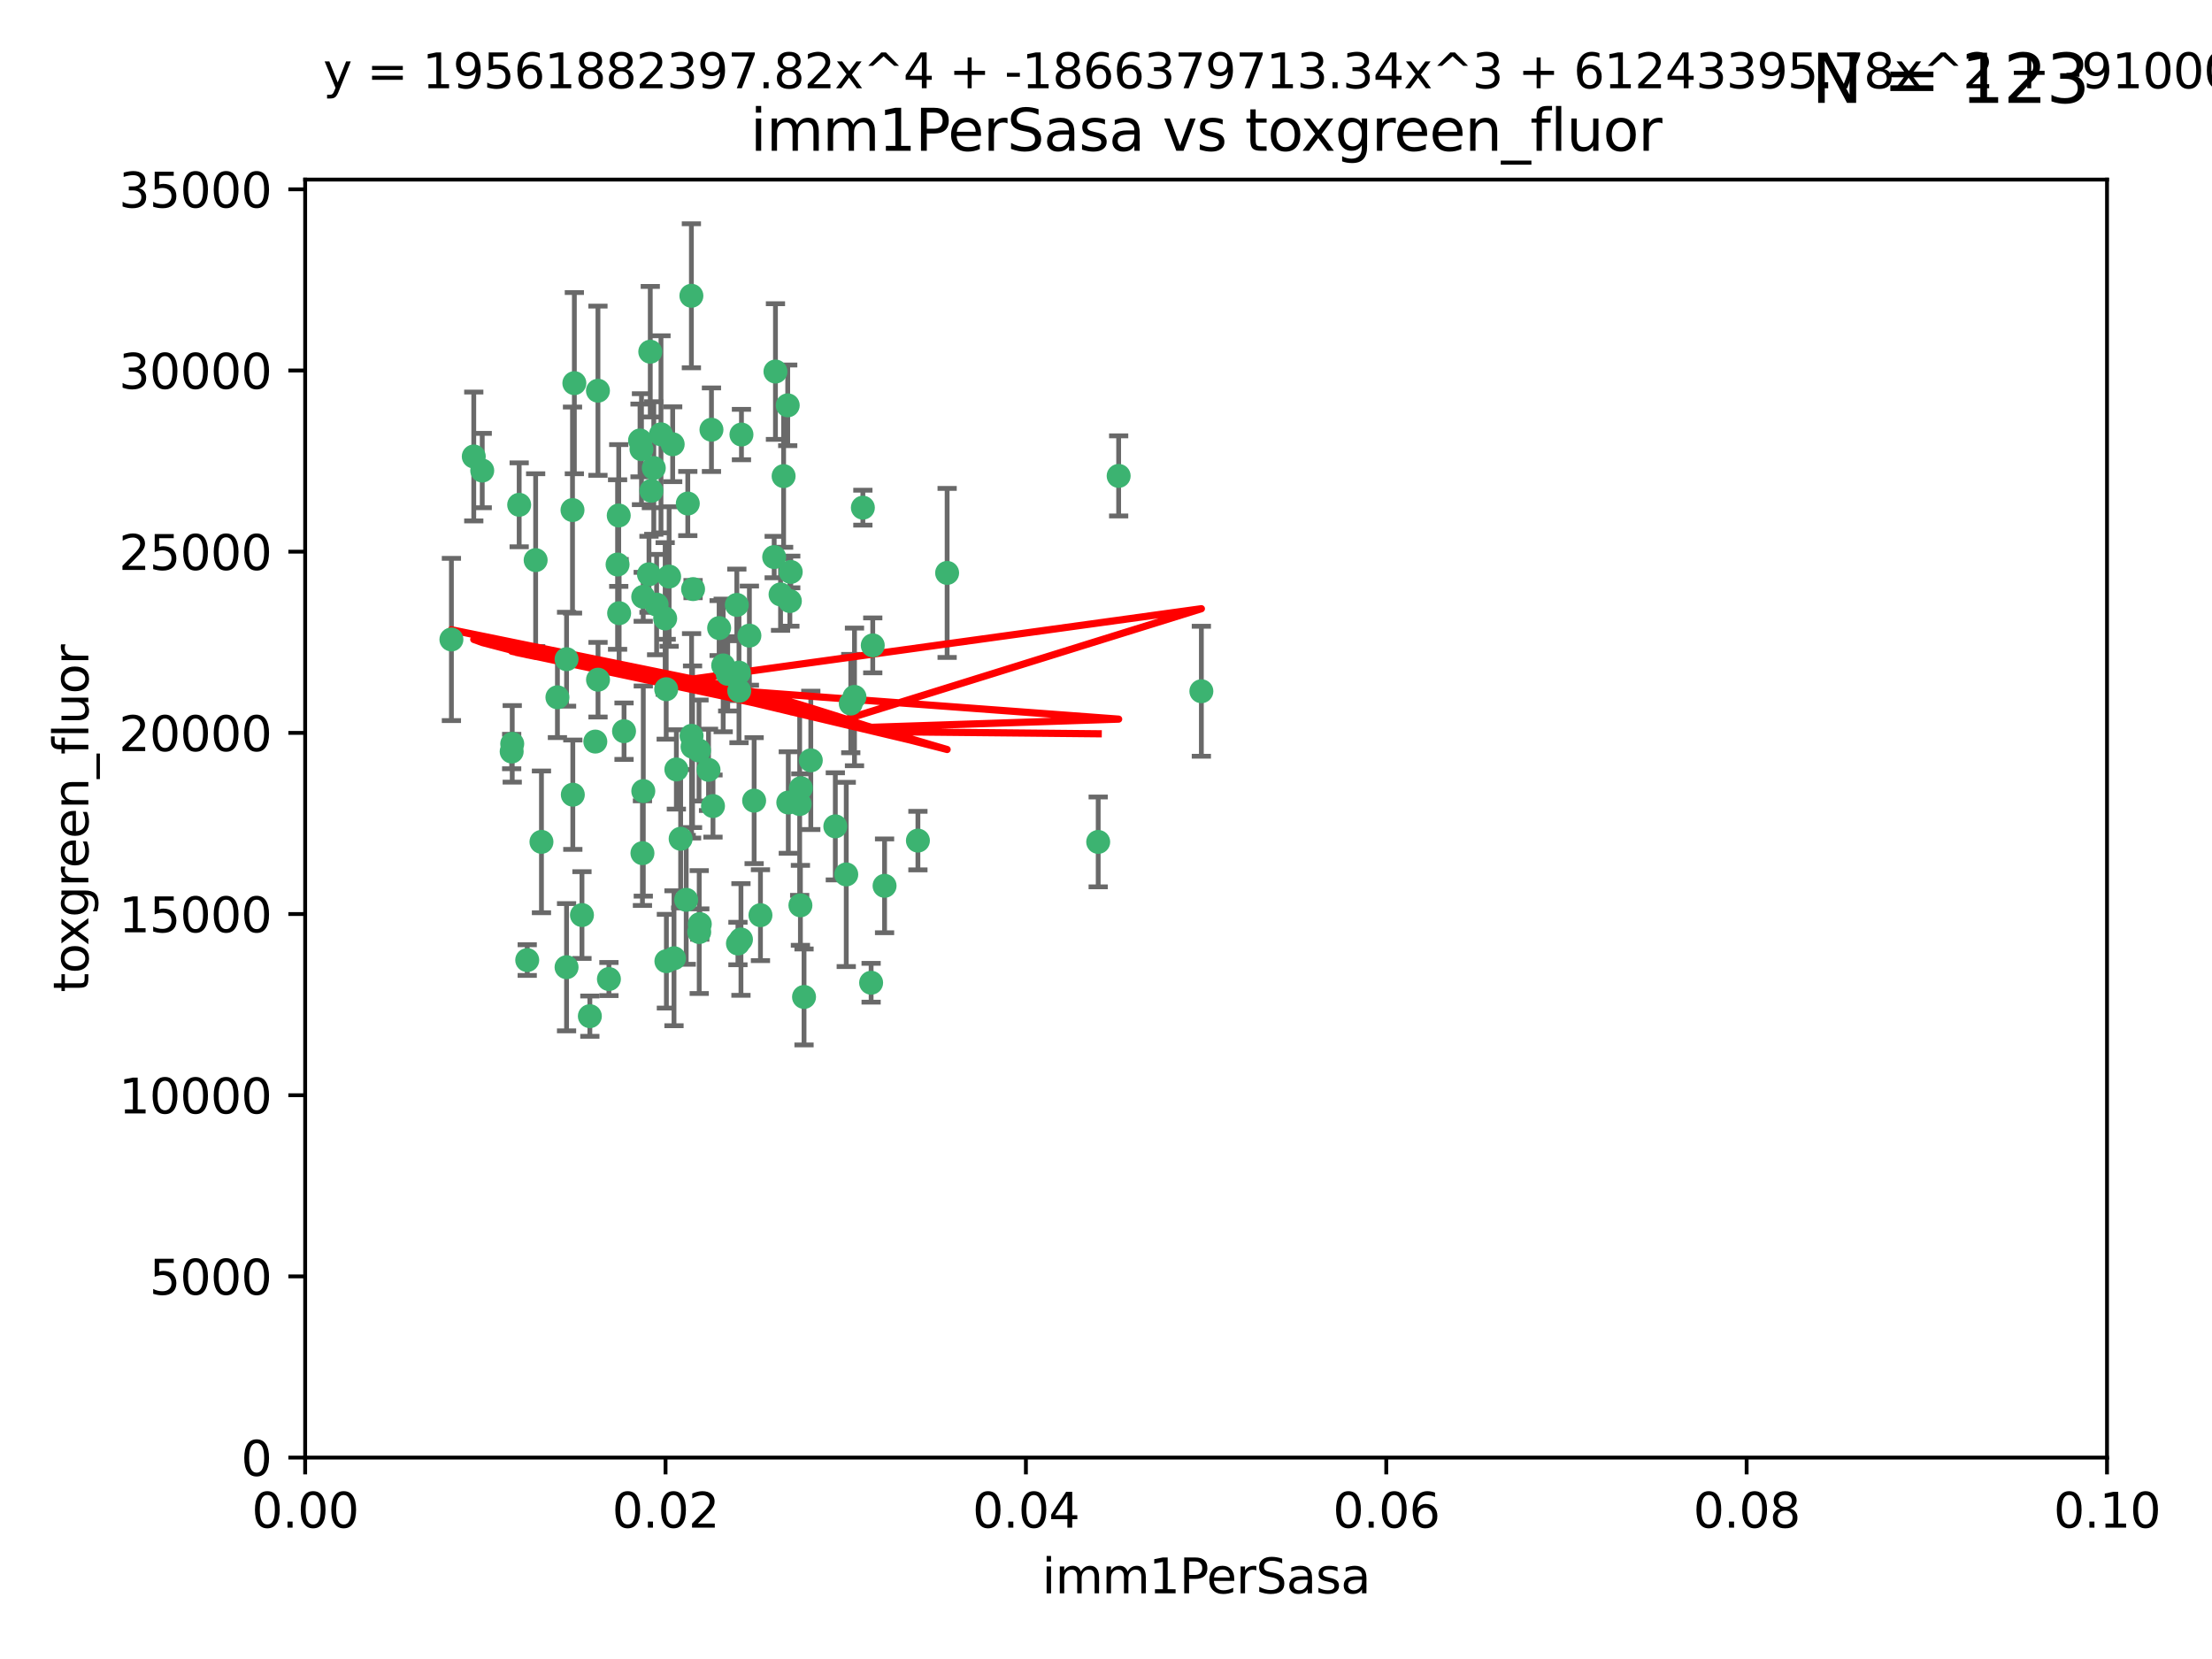 <?xml version="1.0" encoding="utf-8" standalone="no"?>
<!DOCTYPE svg PUBLIC "-//W3C//DTD SVG 1.1//EN"
  "http://www.w3.org/Graphics/SVG/1.1/DTD/svg11.dtd">
<svg xmlns:xlink="http://www.w3.org/1999/xlink" width="460.8pt" height="345.6pt" viewBox="0 0 460.8 345.6" xmlns="http://www.w3.org/2000/svg" version="1.1">
 <defs>
  <style type="text/css">*{stroke-linejoin: round; stroke-linecap: butt}</style>
 </defs>
 <g id="figure_1">
  <g id="patch_1">
   <path d="M 0 345.6 
L 460.8 345.6 
L 460.8 0 
L 0 0 
z
" style="fill: #ffffff"/>
  </g>
  <g id="axes_1">
   <g id="patch_2">
    <path d="M 63.571 303.64 
L 438.93 303.64 
L 438.93 37.411 
L 63.571 37.411 
z
" style="fill: #ffffff"/>
   </g>
   <g id="PathCollection_1">
    <defs>
     <path id="mb27777eeae" d="M 0 1.118 
C 0.297 1.118 0.581 1 0.791 0.791 
C 1 0.581 1.118 0.297 1.118 0 
C 1.118 -0.297 1 -0.581 0.791 -0.791 
C 0.581 -1 0.297 -1.118 0 -1.118 
C -0.297 -1.118 -0.581 -1 -0.791 -0.791 
C -1 -0.581 -1.118 -0.297 -1.118 0 
C -1.118 0.297 -1 0.581 -0.791 0.791 
C -0.581 1 -0.297 1.118 0 1.118 
z
" style="stroke: #3cb371"/>
    </defs>
    <g clip-path="url(#p02bf9f8ca1)">
     <use xlink:href="#mb27777eeae" x="108.155" y="105.159" style="fill: #3cb371; stroke: #3cb371"/>
     <use xlink:href="#mb27777eeae" x="111.586" y="116.686" style="fill: #3cb371; stroke: #3cb371"/>
     <use xlink:href="#mb27777eeae" x="100.458" y="98.026" style="fill: #3cb371; stroke: #3cb371"/>
     <use xlink:href="#mb27777eeae" x="98.695" y="95.094" style="fill: #3cb371; stroke: #3cb371"/>
     <use xlink:href="#mb27777eeae" x="148.21" y="89.516" style="fill: #3cb371; stroke: #3cb371"/>
     <use xlink:href="#mb27777eeae" x="161.277" y="116.045" style="fill: #3cb371; stroke: #3cb371"/>
     <use xlink:href="#mb27777eeae" x="135.464" y="73.266" style="fill: #3cb371; stroke: #3cb371"/>
     <use xlink:href="#mb27777eeae" x="138.568" y="128.839" style="fill: #3cb371; stroke: #3cb371"/>
     <use xlink:href="#mb27777eeae" x="164.725" y="119.146" style="fill: #3cb371; stroke: #3cb371"/>
     <use xlink:href="#mb27777eeae" x="158.417" y="190.648" style="fill: #3cb371; stroke: #3cb371"/>
     <use xlink:href="#mb27777eeae" x="150.654" y="138.622" style="fill: #3cb371; stroke: #3cb371"/>
     <use xlink:href="#mb27777eeae" x="124.564" y="81.394" style="fill: #3cb371; stroke: #3cb371"/>
     <use xlink:href="#mb27777eeae" x="118.027" y="137.321" style="fill: #3cb371; stroke: #3cb371"/>
     <use xlink:href="#mb27777eeae" x="144.066" y="153.285" style="fill: #3cb371; stroke: #3cb371"/>
     <use xlink:href="#mb27777eeae" x="168.903" y="158.394" style="fill: #3cb371; stroke: #3cb371"/>
     <use xlink:href="#mb27777eeae" x="133.331" y="91.754" style="fill: #3cb371; stroke: #3cb371"/>
     <use xlink:href="#mb27777eeae" x="136.786" y="125.947" style="fill: #3cb371; stroke: #3cb371"/>
     <use xlink:href="#mb27777eeae" x="137.695" y="90.475" style="fill: #3cb371; stroke: #3cb371"/>
     <use xlink:href="#mb27777eeae" x="124.016" y="154.483" style="fill: #3cb371; stroke: #3cb371"/>
     <use xlink:href="#mb27777eeae" x="128.894" y="107.386" style="fill: #3cb371; stroke: #3cb371"/>
     <use xlink:href="#mb27777eeae" x="128.653" y="117.601" style="fill: #3cb371; stroke: #3cb371"/>
     <use xlink:href="#mb27777eeae" x="177.231" y="146.564" style="fill: #3cb371; stroke: #3cb371"/>
     <use xlink:href="#mb27777eeae" x="135.696" y="102.24" style="fill: #3cb371; stroke: #3cb371"/>
     <use xlink:href="#mb27777eeae" x="135.196" y="119.635" style="fill: #3cb371; stroke: #3cb371"/>
     <use xlink:href="#mb27777eeae" x="119.649" y="79.819" style="fill: #3cb371; stroke: #3cb371"/>
     <use xlink:href="#mb27777eeae" x="133.995" y="124.329" style="fill: #3cb371; stroke: #3cb371"/>
     <use xlink:href="#mb27777eeae" x="144.38" y="122.72" style="fill: #3cb371; stroke: #3cb371"/>
     <use xlink:href="#mb27777eeae" x="126.849" y="203.953" style="fill: #3cb371; stroke: #3cb371"/>
     <use xlink:href="#mb27777eeae" x="181.811" y="134.443" style="fill: #3cb371; stroke: #3cb371"/>
     <use xlink:href="#mb27777eeae" x="106.707" y="154.954" style="fill: #3cb371; stroke: #3cb371"/>
     <use xlink:href="#mb27777eeae" x="143.28" y="104.896" style="fill: #3cb371; stroke: #3cb371"/>
     <use xlink:href="#mb27777eeae" x="106.59" y="156.559" style="fill: #3cb371; stroke: #3cb371"/>
     <use xlink:href="#mb27777eeae" x="145.613" y="156.348" style="fill: #3cb371; stroke: #3cb371"/>
     <use xlink:href="#mb27777eeae" x="179.751" y="105.756" style="fill: #3cb371; stroke: #3cb371"/>
     <use xlink:href="#mb27777eeae" x="136.196" y="97.498" style="fill: #3cb371; stroke: #3cb371"/>
     <use xlink:href="#mb27777eeae" x="140.132" y="92.545" style="fill: #3cb371; stroke: #3cb371"/>
     <use xlink:href="#mb27777eeae" x="119.328" y="165.548" style="fill: #3cb371; stroke: #3cb371"/>
     <use xlink:href="#mb27777eeae" x="153.995" y="143.916" style="fill: #3cb371; stroke: #3cb371"/>
     <use xlink:href="#mb27777eeae" x="139.392" y="120.108" style="fill: #3cb371; stroke: #3cb371"/>
     <use xlink:href="#mb27777eeae" x="122.878" y="211.686" style="fill: #3cb371; stroke: #3cb371"/>
     <use xlink:href="#mb27777eeae" x="109.831" y="200.005" style="fill: #3cb371; stroke: #3cb371"/>
     <use xlink:href="#mb27777eeae" x="149.81" y="130.84" style="fill: #3cb371; stroke: #3cb371"/>
     <use xlink:href="#mb27777eeae" x="140.407" y="199.62" style="fill: #3cb371; stroke: #3cb371"/>
     <use xlink:href="#mb27777eeae" x="112.795" y="175.376" style="fill: #3cb371; stroke: #3cb371"/>
     <use xlink:href="#mb27777eeae" x="151.594" y="140.37" style="fill: #3cb371; stroke: #3cb371"/>
     <use xlink:href="#mb27777eeae" x="164.216" y="167.179" style="fill: #3cb371; stroke: #3cb371"/>
     <use xlink:href="#mb27777eeae" x="147.6" y="160.372" style="fill: #3cb371; stroke: #3cb371"/>
     <use xlink:href="#mb27777eeae" x="178.006" y="145.178" style="fill: #3cb371; stroke: #3cb371"/>
     <use xlink:href="#mb27777eeae" x="153.495" y="126.015" style="fill: #3cb371; stroke: #3cb371"/>
     <use xlink:href="#mb27777eeae" x="148.529" y="167.916" style="fill: #3cb371; stroke: #3cb371"/>
     <use xlink:href="#mb27777eeae" x="164.545" y="125.214" style="fill: #3cb371; stroke: #3cb371"/>
     <use xlink:href="#mb27777eeae" x="161.542" y="77.397" style="fill: #3cb371; stroke: #3cb371"/>
     <use xlink:href="#mb27777eeae" x="133.632" y="93.572" style="fill: #3cb371; stroke: #3cb371"/>
     <use xlink:href="#mb27777eeae" x="129.998" y="152.32" style="fill: #3cb371; stroke: #3cb371"/>
     <use xlink:href="#mb27777eeae" x="128.977" y="127.738" style="fill: #3cb371; stroke: #3cb371"/>
     <use xlink:href="#mb27777eeae" x="116.121" y="145.262" style="fill: #3cb371; stroke: #3cb371"/>
     <use xlink:href="#mb27777eeae" x="142.949" y="187.448" style="fill: #3cb371; stroke: #3cb371"/>
     <use xlink:href="#mb27777eeae" x="153.946" y="140.122" style="fill: #3cb371; stroke: #3cb371"/>
     <use xlink:href="#mb27777eeae" x="163.241" y="99.184" style="fill: #3cb371; stroke: #3cb371"/>
     <use xlink:href="#mb27777eeae" x="144.029" y="61.614" style="fill: #3cb371; stroke: #3cb371"/>
     <use xlink:href="#mb27777eeae" x="119.263" y="106.253" style="fill: #3cb371; stroke: #3cb371"/>
     <use xlink:href="#mb27777eeae" x="166.741" y="188.597" style="fill: #3cb371; stroke: #3cb371"/>
     <use xlink:href="#mb27777eeae" x="121.234" y="190.622" style="fill: #3cb371; stroke: #3cb371"/>
     <use xlink:href="#mb27777eeae" x="164.097" y="84.44" style="fill: #3cb371; stroke: #3cb371"/>
     <use xlink:href="#mb27777eeae" x="156.112" y="132.411" style="fill: #3cb371; stroke: #3cb371"/>
     <use xlink:href="#mb27777eeae" x="157.1" y="166.79" style="fill: #3cb371; stroke: #3cb371"/>
     <use xlink:href="#mb27777eeae" x="233.037" y="99.14" style="fill: #3cb371; stroke: #3cb371"/>
     <use xlink:href="#mb27777eeae" x="181.47" y="204.723" style="fill: #3cb371; stroke: #3cb371"/>
     <use xlink:href="#mb27777eeae" x="166.831" y="164.19" style="fill: #3cb371; stroke: #3cb371"/>
     <use xlink:href="#mb27777eeae" x="144.271" y="155.561" style="fill: #3cb371; stroke: #3cb371"/>
     <use xlink:href="#mb27777eeae" x="250.266" y="143.999" style="fill: #3cb371; stroke: #3cb371"/>
     <use xlink:href="#mb27777eeae" x="176.29" y="182.16" style="fill: #3cb371; stroke: #3cb371"/>
     <use xlink:href="#mb27777eeae" x="174.014" y="172.143" style="fill: #3cb371; stroke: #3cb371"/>
     <use xlink:href="#mb27777eeae" x="167.495" y="207.684" style="fill: #3cb371; stroke: #3cb371"/>
     <use xlink:href="#mb27777eeae" x="94.037" y="133.213" style="fill: #3cb371; stroke: #3cb371"/>
     <use xlink:href="#mb27777eeae" x="154.458" y="90.523" style="fill: #3cb371; stroke: #3cb371"/>
     <use xlink:href="#mb27777eeae" x="140.899" y="160.289" style="fill: #3cb371; stroke: #3cb371"/>
     <use xlink:href="#mb27777eeae" x="153.727" y="196.552" style="fill: #3cb371; stroke: #3cb371"/>
     <use xlink:href="#mb27777eeae" x="197.304" y="119.349" style="fill: #3cb371; stroke: #3cb371"/>
     <use xlink:href="#mb27777eeae" x="133.833" y="177.728" style="fill: #3cb371; stroke: #3cb371"/>
     <use xlink:href="#mb27777eeae" x="154.355" y="195.709" style="fill: #3cb371; stroke: #3cb371"/>
     <use xlink:href="#mb27777eeae" x="141.792" y="174.728" style="fill: #3cb371; stroke: #3cb371"/>
     <use xlink:href="#mb27777eeae" x="124.578" y="141.593" style="fill: #3cb371; stroke: #3cb371"/>
     <use xlink:href="#mb27777eeae" x="191.219" y="175.112" style="fill: #3cb371; stroke: #3cb371"/>
     <use xlink:href="#mb27777eeae" x="145.66" y="194.16" style="fill: #3cb371; stroke: #3cb371"/>
     <use xlink:href="#mb27777eeae" x="145.779" y="192.502" style="fill: #3cb371; stroke: #3cb371"/>
     <use xlink:href="#mb27777eeae" x="134.01" y="164.794" style="fill: #3cb371; stroke: #3cb371"/>
     <use xlink:href="#mb27777eeae" x="138.782" y="143.576" style="fill: #3cb371; stroke: #3cb371"/>
     <use xlink:href="#mb27777eeae" x="138.822" y="200.236" style="fill: #3cb371; stroke: #3cb371"/>
     <use xlink:href="#mb27777eeae" x="166.587" y="167.495" style="fill: #3cb371; stroke: #3cb371"/>
     <use xlink:href="#mb27777eeae" x="162.604" y="123.828" style="fill: #3cb371; stroke: #3cb371"/>
     <use xlink:href="#mb27777eeae" x="118.024" y="201.488" style="fill: #3cb371; stroke: #3cb371"/>
     <use xlink:href="#mb27777eeae" x="184.271" y="184.534" style="fill: #3cb371; stroke: #3cb371"/>
     <use xlink:href="#mb27777eeae" x="228.774" y="175.388" style="fill: #3cb371; stroke: #3cb371"/>
    </g>
   </g>
   <g id="matplotlib.axis_1">
    <g id="xtick_1">
     <g id="line2d_1">
      <defs>
       <path id="m6b5e875216" d="M 0 0 
L 0 3.5 
" style="stroke: #000000; stroke-width: 0.8"/>
      </defs>
      <g>
       <use xlink:href="#m6b5e875216" x="63.571" y="303.64" style="stroke: #000000; stroke-width: 0.8"/>
      </g>
     </g>
     <g id="text_1">
      <!-- 0.00 -->
      <g transform="translate(52.438 318.238)scale(0.1 -0.1)">
       <defs>
        <path id="DejaVuSans-30" d="M 2034 4250 
Q 1547 4250 1301 3770 
Q 1056 3291 1056 2328 
Q 1056 1369 1301 889 
Q 1547 409 2034 409 
Q 2525 409 2770 889 
Q 3016 1369 3016 2328 
Q 3016 3291 2770 3770 
Q 2525 4250 2034 4250 
z
M 2034 4750 
Q 2819 4750 3233 4129 
Q 3647 3509 3647 2328 
Q 3647 1150 3233 529 
Q 2819 -91 2034 -91 
Q 1250 -91 836 529 
Q 422 1150 422 2328 
Q 422 3509 836 4129 
Q 1250 4750 2034 4750 
z
" transform="scale(0.016)"/>
        <path id="DejaVuSans-2e" d="M 684 794 
L 1344 794 
L 1344 0 
L 684 0 
L 684 794 
z
" transform="scale(0.016)"/>
       </defs>
       <use xlink:href="#DejaVuSans-30"/>
       <use xlink:href="#DejaVuSans-2e" x="63.623"/>
       <use xlink:href="#DejaVuSans-30" x="95.41"/>
       <use xlink:href="#DejaVuSans-30" x="159.033"/>
      </g>
     </g>
    </g>
    <g id="xtick_2">
     <g id="line2d_2">
      <g>
       <use xlink:href="#m6b5e875216" x="138.643" y="303.64" style="stroke: #000000; stroke-width: 0.8"/>
      </g>
     </g>
     <g id="text_2">
      <!-- 0.02 -->
      <g transform="translate(127.51 318.238)scale(0.1 -0.1)">
       <defs>
        <path id="DejaVuSans-32" d="M 1228 531 
L 3431 531 
L 3431 0 
L 469 0 
L 469 531 
Q 828 903 1448 1529 
Q 2069 2156 2228 2338 
Q 2531 2678 2651 2914 
Q 2772 3150 2772 3378 
Q 2772 3750 2511 3984 
Q 2250 4219 1831 4219 
Q 1534 4219 1204 4116 
Q 875 4013 500 3803 
L 500 4441 
Q 881 4594 1212 4672 
Q 1544 4750 1819 4750 
Q 2544 4750 2975 4387 
Q 3406 4025 3406 3419 
Q 3406 3131 3298 2873 
Q 3191 2616 2906 2266 
Q 2828 2175 2409 1742 
Q 1991 1309 1228 531 
z
" transform="scale(0.016)"/>
       </defs>
       <use xlink:href="#DejaVuSans-30"/>
       <use xlink:href="#DejaVuSans-2e" x="63.623"/>
       <use xlink:href="#DejaVuSans-30" x="95.41"/>
       <use xlink:href="#DejaVuSans-32" x="159.033"/>
      </g>
     </g>
    </g>
    <g id="xtick_3">
     <g id="line2d_3">
      <g>
       <use xlink:href="#m6b5e875216" x="213.715" y="303.64" style="stroke: #000000; stroke-width: 0.8"/>
      </g>
     </g>
     <g id="text_3">
      <!-- 0.04 -->
      <g transform="translate(202.582 318.238)scale(0.1 -0.1)">
       <defs>
        <path id="DejaVuSans-34" d="M 2419 4116 
L 825 1625 
L 2419 1625 
L 2419 4116 
z
M 2253 4666 
L 3047 4666 
L 3047 1625 
L 3713 1625 
L 3713 1100 
L 3047 1100 
L 3047 0 
L 2419 0 
L 2419 1100 
L 313 1100 
L 313 1709 
L 2253 4666 
z
" transform="scale(0.016)"/>
       </defs>
       <use xlink:href="#DejaVuSans-30"/>
       <use xlink:href="#DejaVuSans-2e" x="63.623"/>
       <use xlink:href="#DejaVuSans-30" x="95.41"/>
       <use xlink:href="#DejaVuSans-34" x="159.033"/>
      </g>
     </g>
    </g>
    <g id="xtick_4">
     <g id="line2d_4">
      <g>
       <use xlink:href="#m6b5e875216" x="288.786" y="303.64" style="stroke: #000000; stroke-width: 0.8"/>
      </g>
     </g>
     <g id="text_4">
      <!-- 0.06 -->
      <g transform="translate(277.654 318.238)scale(0.1 -0.1)">
       <defs>
        <path id="DejaVuSans-36" d="M 2113 2584 
Q 1688 2584 1439 2293 
Q 1191 2003 1191 1497 
Q 1191 994 1439 701 
Q 1688 409 2113 409 
Q 2538 409 2786 701 
Q 3034 994 3034 1497 
Q 3034 2003 2786 2293 
Q 2538 2584 2113 2584 
z
M 3366 4563 
L 3366 3988 
Q 3128 4100 2886 4159 
Q 2644 4219 2406 4219 
Q 1781 4219 1451 3797 
Q 1122 3375 1075 2522 
Q 1259 2794 1537 2939 
Q 1816 3084 2150 3084 
Q 2853 3084 3261 2657 
Q 3669 2231 3669 1497 
Q 3669 778 3244 343 
Q 2819 -91 2113 -91 
Q 1303 -91 875 529 
Q 447 1150 447 2328 
Q 447 3434 972 4092 
Q 1497 4750 2381 4750 
Q 2619 4750 2861 4703 
Q 3103 4656 3366 4563 
z
" transform="scale(0.016)"/>
       </defs>
       <use xlink:href="#DejaVuSans-30"/>
       <use xlink:href="#DejaVuSans-2e" x="63.623"/>
       <use xlink:href="#DejaVuSans-30" x="95.41"/>
       <use xlink:href="#DejaVuSans-36" x="159.033"/>
      </g>
     </g>
    </g>
    <g id="xtick_5">
     <g id="line2d_5">
      <g>
       <use xlink:href="#m6b5e875216" x="363.858" y="303.64" style="stroke: #000000; stroke-width: 0.8"/>
      </g>
     </g>
     <g id="text_5">
      <!-- 0.08 -->
      <g transform="translate(352.725 318.238)scale(0.1 -0.1)">
       <defs>
        <path id="DejaVuSans-38" d="M 2034 2216 
Q 1584 2216 1326 1975 
Q 1069 1734 1069 1313 
Q 1069 891 1326 650 
Q 1584 409 2034 409 
Q 2484 409 2743 651 
Q 3003 894 3003 1313 
Q 3003 1734 2745 1975 
Q 2488 2216 2034 2216 
z
M 1403 2484 
Q 997 2584 770 2862 
Q 544 3141 544 3541 
Q 544 4100 942 4425 
Q 1341 4750 2034 4750 
Q 2731 4750 3128 4425 
Q 3525 4100 3525 3541 
Q 3525 3141 3298 2862 
Q 3072 2584 2669 2484 
Q 3125 2378 3379 2068 
Q 3634 1759 3634 1313 
Q 3634 634 3220 271 
Q 2806 -91 2034 -91 
Q 1263 -91 848 271 
Q 434 634 434 1313 
Q 434 1759 690 2068 
Q 947 2378 1403 2484 
z
M 1172 3481 
Q 1172 3119 1398 2916 
Q 1625 2713 2034 2713 
Q 2441 2713 2670 2916 
Q 2900 3119 2900 3481 
Q 2900 3844 2670 4047 
Q 2441 4250 2034 4250 
Q 1625 4250 1398 4047 
Q 1172 3844 1172 3481 
z
" transform="scale(0.016)"/>
       </defs>
       <use xlink:href="#DejaVuSans-30"/>
       <use xlink:href="#DejaVuSans-2e" x="63.623"/>
       <use xlink:href="#DejaVuSans-30" x="95.41"/>
       <use xlink:href="#DejaVuSans-38" x="159.033"/>
      </g>
     </g>
    </g>
    <g id="xtick_6">
     <g id="line2d_6">
      <g>
       <use xlink:href="#m6b5e875216" x="438.93" y="303.64" style="stroke: #000000; stroke-width: 0.8"/>
      </g>
     </g>
     <g id="text_6">
      <!-- 0.10 -->
      <g transform="translate(427.797 318.238)scale(0.1 -0.1)">
       <defs>
        <path id="DejaVuSans-31" d="M 794 531 
L 1825 531 
L 1825 4091 
L 703 3866 
L 703 4441 
L 1819 4666 
L 2450 4666 
L 2450 531 
L 3481 531 
L 3481 0 
L 794 0 
L 794 531 
z
" transform="scale(0.016)"/>
       </defs>
       <use xlink:href="#DejaVuSans-30"/>
       <use xlink:href="#DejaVuSans-2e" x="63.623"/>
       <use xlink:href="#DejaVuSans-31" x="95.41"/>
       <use xlink:href="#DejaVuSans-30" x="159.033"/>
      </g>
     </g>
    </g>
    <g id="text_7">
     <!-- imm1PerSasa -->
     <g transform="translate(217.067 331.917)scale(0.1 -0.1)">
      <defs>
       <path id="DejaVuSans-69" d="M 603 3500 
L 1178 3500 
L 1178 0 
L 603 0 
L 603 3500 
z
M 603 4863 
L 1178 4863 
L 1178 4134 
L 603 4134 
L 603 4863 
z
" transform="scale(0.016)"/>
       <path id="DejaVuSans-6d" d="M 3328 2828 
Q 3544 3216 3844 3400 
Q 4144 3584 4550 3584 
Q 5097 3584 5394 3201 
Q 5691 2819 5691 2113 
L 5691 0 
L 5113 0 
L 5113 2094 
Q 5113 2597 4934 2840 
Q 4756 3084 4391 3084 
Q 3944 3084 3684 2787 
Q 3425 2491 3425 1978 
L 3425 0 
L 2847 0 
L 2847 2094 
Q 2847 2600 2669 2842 
Q 2491 3084 2119 3084 
Q 1678 3084 1418 2786 
Q 1159 2488 1159 1978 
L 1159 0 
L 581 0 
L 581 3500 
L 1159 3500 
L 1159 2956 
Q 1356 3278 1631 3431 
Q 1906 3584 2284 3584 
Q 2666 3584 2933 3390 
Q 3200 3197 3328 2828 
z
" transform="scale(0.016)"/>
       <path id="DejaVuSans-50" d="M 1259 4147 
L 1259 2394 
L 2053 2394 
Q 2494 2394 2734 2622 
Q 2975 2850 2975 3272 
Q 2975 3691 2734 3919 
Q 2494 4147 2053 4147 
L 1259 4147 
z
M 628 4666 
L 2053 4666 
Q 2838 4666 3239 4311 
Q 3641 3956 3641 3272 
Q 3641 2581 3239 2228 
Q 2838 1875 2053 1875 
L 1259 1875 
L 1259 0 
L 628 0 
L 628 4666 
z
" transform="scale(0.016)"/>
       <path id="DejaVuSans-65" d="M 3597 1894 
L 3597 1613 
L 953 1613 
Q 991 1019 1311 708 
Q 1631 397 2203 397 
Q 2534 397 2845 478 
Q 3156 559 3463 722 
L 3463 178 
Q 3153 47 2828 -22 
Q 2503 -91 2169 -91 
Q 1331 -91 842 396 
Q 353 884 353 1716 
Q 353 2575 817 3079 
Q 1281 3584 2069 3584 
Q 2775 3584 3186 3129 
Q 3597 2675 3597 1894 
z
M 3022 2063 
Q 3016 2534 2758 2815 
Q 2500 3097 2075 3097 
Q 1594 3097 1305 2825 
Q 1016 2553 972 2059 
L 3022 2063 
z
" transform="scale(0.016)"/>
       <path id="DejaVuSans-72" d="M 2631 2963 
Q 2534 3019 2420 3045 
Q 2306 3072 2169 3072 
Q 1681 3072 1420 2755 
Q 1159 2438 1159 1844 
L 1159 0 
L 581 0 
L 581 3500 
L 1159 3500 
L 1159 2956 
Q 1341 3275 1631 3429 
Q 1922 3584 2338 3584 
Q 2397 3584 2469 3576 
Q 2541 3569 2628 3553 
L 2631 2963 
z
" transform="scale(0.016)"/>
       <path id="DejaVuSans-53" d="M 3425 4513 
L 3425 3897 
Q 3066 4069 2747 4153 
Q 2428 4238 2131 4238 
Q 1616 4238 1336 4038 
Q 1056 3838 1056 3469 
Q 1056 3159 1242 3001 
Q 1428 2844 1947 2747 
L 2328 2669 
Q 3034 2534 3370 2195 
Q 3706 1856 3706 1288 
Q 3706 609 3251 259 
Q 2797 -91 1919 -91 
Q 1588 -91 1214 -16 
Q 841 59 441 206 
L 441 856 
Q 825 641 1194 531 
Q 1563 422 1919 422 
Q 2459 422 2753 634 
Q 3047 847 3047 1241 
Q 3047 1584 2836 1778 
Q 2625 1972 2144 2069 
L 1759 2144 
Q 1053 2284 737 2584 
Q 422 2884 422 3419 
Q 422 4038 858 4394 
Q 1294 4750 2059 4750 
Q 2388 4750 2728 4690 
Q 3069 4631 3425 4513 
z
" transform="scale(0.016)"/>
       <path id="DejaVuSans-61" d="M 2194 1759 
Q 1497 1759 1228 1600 
Q 959 1441 959 1056 
Q 959 750 1161 570 
Q 1363 391 1709 391 
Q 2188 391 2477 730 
Q 2766 1069 2766 1631 
L 2766 1759 
L 2194 1759 
z
M 3341 1997 
L 3341 0 
L 2766 0 
L 2766 531 
Q 2569 213 2275 61 
Q 1981 -91 1556 -91 
Q 1019 -91 701 211 
Q 384 513 384 1019 
Q 384 1609 779 1909 
Q 1175 2209 1959 2209 
L 2766 2209 
L 2766 2266 
Q 2766 2663 2505 2880 
Q 2244 3097 1772 3097 
Q 1472 3097 1187 3025 
Q 903 2953 641 2809 
L 641 3341 
Q 956 3463 1253 3523 
Q 1550 3584 1831 3584 
Q 2591 3584 2966 3190 
Q 3341 2797 3341 1997 
z
" transform="scale(0.016)"/>
       <path id="DejaVuSans-73" d="M 2834 3397 
L 2834 2853 
Q 2591 2978 2328 3040 
Q 2066 3103 1784 3103 
Q 1356 3103 1142 2972 
Q 928 2841 928 2578 
Q 928 2378 1081 2264 
Q 1234 2150 1697 2047 
L 1894 2003 
Q 2506 1872 2764 1633 
Q 3022 1394 3022 966 
Q 3022 478 2636 193 
Q 2250 -91 1575 -91 
Q 1294 -91 989 -36 
Q 684 19 347 128 
L 347 722 
Q 666 556 975 473 
Q 1284 391 1588 391 
Q 1994 391 2212 530 
Q 2431 669 2431 922 
Q 2431 1156 2273 1281 
Q 2116 1406 1581 1522 
L 1381 1569 
Q 847 1681 609 1914 
Q 372 2147 372 2553 
Q 372 3047 722 3315 
Q 1072 3584 1716 3584 
Q 2034 3584 2315 3537 
Q 2597 3491 2834 3397 
z
" transform="scale(0.016)"/>
      </defs>
      <use xlink:href="#DejaVuSans-69"/>
      <use xlink:href="#DejaVuSans-6d" x="27.783"/>
      <use xlink:href="#DejaVuSans-6d" x="125.195"/>
      <use xlink:href="#DejaVuSans-31" x="222.607"/>
      <use xlink:href="#DejaVuSans-50" x="286.23"/>
      <use xlink:href="#DejaVuSans-65" x="342.908"/>
      <use xlink:href="#DejaVuSans-72" x="404.432"/>
      <use xlink:href="#DejaVuSans-53" x="445.545"/>
      <use xlink:href="#DejaVuSans-61" x="509.021"/>
      <use xlink:href="#DejaVuSans-73" x="570.301"/>
      <use xlink:href="#DejaVuSans-61" x="622.4"/>
     </g>
    </g>
   </g>
   <g id="matplotlib.axis_2">
    <g id="ytick_1">
     <g id="line2d_7">
      <defs>
       <path id="mf4e4bd63d2" d="M 0 0 
L -3.5 0 
" style="stroke: #000000; stroke-width: 0.8"/>
      </defs>
      <g>
       <use xlink:href="#mf4e4bd63d2" x="63.571" y="303.64" style="stroke: #000000; stroke-width: 0.8"/>
      </g>
     </g>
     <g id="text_8">
      <!-- 0 -->
      <g transform="translate(50.209 307.439)scale(0.1 -0.1)">
       <use xlink:href="#DejaVuSans-30"/>
      </g>
     </g>
    </g>
    <g id="ytick_2">
     <g id="line2d_8">
      <g>
       <use xlink:href="#mf4e4bd63d2" x="63.571" y="265.897" style="stroke: #000000; stroke-width: 0.8"/>
      </g>
     </g>
     <g id="text_9">
      <!-- 5000 -->
      <g transform="translate(31.121 269.696)scale(0.1 -0.1)">
       <defs>
        <path id="DejaVuSans-35" d="M 691 4666 
L 3169 4666 
L 3169 4134 
L 1269 4134 
L 1269 2991 
Q 1406 3038 1543 3061 
Q 1681 3084 1819 3084 
Q 2600 3084 3056 2656 
Q 3513 2228 3513 1497 
Q 3513 744 3044 326 
Q 2575 -91 1722 -91 
Q 1428 -91 1123 -41 
Q 819 9 494 109 
L 494 744 
Q 775 591 1075 516 
Q 1375 441 1709 441 
Q 2250 441 2565 725 
Q 2881 1009 2881 1497 
Q 2881 1984 2565 2268 
Q 2250 2553 1709 2553 
Q 1456 2553 1204 2497 
Q 953 2441 691 2322 
L 691 4666 
z
" transform="scale(0.016)"/>
       </defs>
       <use xlink:href="#DejaVuSans-35"/>
       <use xlink:href="#DejaVuSans-30" x="63.623"/>
       <use xlink:href="#DejaVuSans-30" x="127.246"/>
       <use xlink:href="#DejaVuSans-30" x="190.869"/>
      </g>
     </g>
    </g>
    <g id="ytick_3">
     <g id="line2d_9">
      <g>
       <use xlink:href="#mf4e4bd63d2" x="63.571" y="228.154" style="stroke: #000000; stroke-width: 0.8"/>
      </g>
     </g>
     <g id="text_10">
      <!-- 10000 -->
      <g transform="translate(24.759 231.953)scale(0.1 -0.1)">
       <use xlink:href="#DejaVuSans-31"/>
       <use xlink:href="#DejaVuSans-30" x="63.623"/>
       <use xlink:href="#DejaVuSans-30" x="127.246"/>
       <use xlink:href="#DejaVuSans-30" x="190.869"/>
       <use xlink:href="#DejaVuSans-30" x="254.492"/>
      </g>
     </g>
    </g>
    <g id="ytick_4">
     <g id="line2d_10">
      <g>
       <use xlink:href="#mf4e4bd63d2" x="63.571" y="190.411" style="stroke: #000000; stroke-width: 0.8"/>
      </g>
     </g>
     <g id="text_11">
      <!-- 15000 -->
      <g transform="translate(24.759 194.21)scale(0.1 -0.1)">
       <use xlink:href="#DejaVuSans-31"/>
       <use xlink:href="#DejaVuSans-35" x="63.623"/>
       <use xlink:href="#DejaVuSans-30" x="127.246"/>
       <use xlink:href="#DejaVuSans-30" x="190.869"/>
       <use xlink:href="#DejaVuSans-30" x="254.492"/>
      </g>
     </g>
    </g>
    <g id="ytick_5">
     <g id="line2d_11">
      <g>
       <use xlink:href="#mf4e4bd63d2" x="63.571" y="152.668" style="stroke: #000000; stroke-width: 0.8"/>
      </g>
     </g>
     <g id="text_12">
      <!-- 20000 -->
      <g transform="translate(24.759 156.467)scale(0.1 -0.1)">
       <use xlink:href="#DejaVuSans-32"/>
       <use xlink:href="#DejaVuSans-30" x="63.623"/>
       <use xlink:href="#DejaVuSans-30" x="127.246"/>
       <use xlink:href="#DejaVuSans-30" x="190.869"/>
       <use xlink:href="#DejaVuSans-30" x="254.492"/>
      </g>
     </g>
    </g>
    <g id="ytick_6">
     <g id="line2d_12">
      <g>
       <use xlink:href="#mf4e4bd63d2" x="63.571" y="114.925" style="stroke: #000000; stroke-width: 0.8"/>
      </g>
     </g>
     <g id="text_13">
      <!-- 25000 -->
      <g transform="translate(24.759 118.724)scale(0.1 -0.1)">
       <use xlink:href="#DejaVuSans-32"/>
       <use xlink:href="#DejaVuSans-35" x="63.623"/>
       <use xlink:href="#DejaVuSans-30" x="127.246"/>
       <use xlink:href="#DejaVuSans-30" x="190.869"/>
       <use xlink:href="#DejaVuSans-30" x="254.492"/>
      </g>
     </g>
    </g>
    <g id="ytick_7">
     <g id="line2d_13">
      <g>
       <use xlink:href="#mf4e4bd63d2" x="63.571" y="77.181" style="stroke: #000000; stroke-width: 0.8"/>
      </g>
     </g>
     <g id="text_14">
      <!-- 30000 -->
      <g transform="translate(24.759 80.981)scale(0.1 -0.1)">
       <defs>
        <path id="DejaVuSans-33" d="M 2597 2516 
Q 3050 2419 3304 2112 
Q 3559 1806 3559 1356 
Q 3559 666 3084 287 
Q 2609 -91 1734 -91 
Q 1441 -91 1130 -33 
Q 819 25 488 141 
L 488 750 
Q 750 597 1062 519 
Q 1375 441 1716 441 
Q 2309 441 2620 675 
Q 2931 909 2931 1356 
Q 2931 1769 2642 2001 
Q 2353 2234 1838 2234 
L 1294 2234 
L 1294 2753 
L 1863 2753 
Q 2328 2753 2575 2939 
Q 2822 3125 2822 3475 
Q 2822 3834 2567 4026 
Q 2313 4219 1838 4219 
Q 1578 4219 1281 4162 
Q 984 4106 628 3988 
L 628 4550 
Q 988 4650 1302 4700 
Q 1616 4750 1894 4750 
Q 2613 4750 3031 4423 
Q 3450 4097 3450 3541 
Q 3450 3153 3228 2886 
Q 3006 2619 2597 2516 
z
" transform="scale(0.016)"/>
       </defs>
       <use xlink:href="#DejaVuSans-33"/>
       <use xlink:href="#DejaVuSans-30" x="63.623"/>
       <use xlink:href="#DejaVuSans-30" x="127.246"/>
       <use xlink:href="#DejaVuSans-30" x="190.869"/>
       <use xlink:href="#DejaVuSans-30" x="254.492"/>
      </g>
     </g>
    </g>
    <g id="ytick_8">
     <g id="line2d_14">
      <g>
       <use xlink:href="#mf4e4bd63d2" x="63.571" y="39.438" style="stroke: #000000; stroke-width: 0.8"/>
      </g>
     </g>
     <g id="text_15">
      <!-- 35000 -->
      <g transform="translate(24.759 43.238)scale(0.1 -0.1)">
       <use xlink:href="#DejaVuSans-33"/>
       <use xlink:href="#DejaVuSans-35" x="63.623"/>
       <use xlink:href="#DejaVuSans-30" x="127.246"/>
       <use xlink:href="#DejaVuSans-30" x="190.869"/>
       <use xlink:href="#DejaVuSans-30" x="254.492"/>
      </g>
     </g>
    </g>
    <g id="text_16">
     <!-- toxgreen_fluor -->
     <g transform="translate(18.401 206.72)rotate(-90)scale(0.1 -0.1)">
      <defs>
       <path id="DejaVuSans-74" d="M 1172 4494 
L 1172 3500 
L 2356 3500 
L 2356 3053 
L 1172 3053 
L 1172 1153 
Q 1172 725 1289 603 
Q 1406 481 1766 481 
L 2356 481 
L 2356 0 
L 1766 0 
Q 1100 0 847 248 
Q 594 497 594 1153 
L 594 3053 
L 172 3053 
L 172 3500 
L 594 3500 
L 594 4494 
L 1172 4494 
z
" transform="scale(0.016)"/>
       <path id="DejaVuSans-6f" d="M 1959 3097 
Q 1497 3097 1228 2736 
Q 959 2375 959 1747 
Q 959 1119 1226 758 
Q 1494 397 1959 397 
Q 2419 397 2687 759 
Q 2956 1122 2956 1747 
Q 2956 2369 2687 2733 
Q 2419 3097 1959 3097 
z
M 1959 3584 
Q 2709 3584 3137 3096 
Q 3566 2609 3566 1747 
Q 3566 888 3137 398 
Q 2709 -91 1959 -91 
Q 1206 -91 779 398 
Q 353 888 353 1747 
Q 353 2609 779 3096 
Q 1206 3584 1959 3584 
z
" transform="scale(0.016)"/>
       <path id="DejaVuSans-78" d="M 3513 3500 
L 2247 1797 
L 3578 0 
L 2900 0 
L 1881 1375 
L 863 0 
L 184 0 
L 1544 1831 
L 300 3500 
L 978 3500 
L 1906 2253 
L 2834 3500 
L 3513 3500 
z
" transform="scale(0.016)"/>
       <path id="DejaVuSans-67" d="M 2906 1791 
Q 2906 2416 2648 2759 
Q 2391 3103 1925 3103 
Q 1463 3103 1205 2759 
Q 947 2416 947 1791 
Q 947 1169 1205 825 
Q 1463 481 1925 481 
Q 2391 481 2648 825 
Q 2906 1169 2906 1791 
z
M 3481 434 
Q 3481 -459 3084 -895 
Q 2688 -1331 1869 -1331 
Q 1566 -1331 1297 -1286 
Q 1028 -1241 775 -1147 
L 775 -588 
Q 1028 -725 1275 -790 
Q 1522 -856 1778 -856 
Q 2344 -856 2625 -561 
Q 2906 -266 2906 331 
L 2906 616 
Q 2728 306 2450 153 
Q 2172 0 1784 0 
Q 1141 0 747 490 
Q 353 981 353 1791 
Q 353 2603 747 3093 
Q 1141 3584 1784 3584 
Q 2172 3584 2450 3431 
Q 2728 3278 2906 2969 
L 2906 3500 
L 3481 3500 
L 3481 434 
z
" transform="scale(0.016)"/>
       <path id="DejaVuSans-6e" d="M 3513 2113 
L 3513 0 
L 2938 0 
L 2938 2094 
Q 2938 2591 2744 2837 
Q 2550 3084 2163 3084 
Q 1697 3084 1428 2787 
Q 1159 2491 1159 1978 
L 1159 0 
L 581 0 
L 581 3500 
L 1159 3500 
L 1159 2956 
Q 1366 3272 1645 3428 
Q 1925 3584 2291 3584 
Q 2894 3584 3203 3211 
Q 3513 2838 3513 2113 
z
" transform="scale(0.016)"/>
       <path id="DejaVuSans-5f" d="M 3263 -1063 
L 3263 -1509 
L -63 -1509 
L -63 -1063 
L 3263 -1063 
z
" transform="scale(0.016)"/>
       <path id="DejaVuSans-66" d="M 2375 4863 
L 2375 4384 
L 1825 4384 
Q 1516 4384 1395 4259 
Q 1275 4134 1275 3809 
L 1275 3500 
L 2222 3500 
L 2222 3053 
L 1275 3053 
L 1275 0 
L 697 0 
L 697 3053 
L 147 3053 
L 147 3500 
L 697 3500 
L 697 3744 
Q 697 4328 969 4595 
Q 1241 4863 1831 4863 
L 2375 4863 
z
" transform="scale(0.016)"/>
       <path id="DejaVuSans-6c" d="M 603 4863 
L 1178 4863 
L 1178 0 
L 603 0 
L 603 4863 
z
" transform="scale(0.016)"/>
       <path id="DejaVuSans-75" d="M 544 1381 
L 544 3500 
L 1119 3500 
L 1119 1403 
Q 1119 906 1312 657 
Q 1506 409 1894 409 
Q 2359 409 2629 706 
Q 2900 1003 2900 1516 
L 2900 3500 
L 3475 3500 
L 3475 0 
L 2900 0 
L 2900 538 
Q 2691 219 2414 64 
Q 2138 -91 1772 -91 
Q 1169 -91 856 284 
Q 544 659 544 1381 
z
M 1991 3584 
L 1991 3584 
z
" transform="scale(0.016)"/>
      </defs>
      <use xlink:href="#DejaVuSans-74"/>
      <use xlink:href="#DejaVuSans-6f" x="39.209"/>
      <use xlink:href="#DejaVuSans-78" x="97.266"/>
      <use xlink:href="#DejaVuSans-67" x="156.445"/>
      <use xlink:href="#DejaVuSans-72" x="219.922"/>
      <use xlink:href="#DejaVuSans-65" x="258.785"/>
      <use xlink:href="#DejaVuSans-65" x="320.309"/>
      <use xlink:href="#DejaVuSans-6e" x="381.832"/>
      <use xlink:href="#DejaVuSans-5f" x="445.211"/>
      <use xlink:href="#DejaVuSans-66" x="495.211"/>
      <use xlink:href="#DejaVuSans-6c" x="530.416"/>
      <use xlink:href="#DejaVuSans-75" x="558.199"/>
      <use xlink:href="#DejaVuSans-6f" x="621.578"/>
      <use xlink:href="#DejaVuSans-72" x="682.76"/>
     </g>
    </g>
   </g>
   <g id="LineCollection_1">
    <path d="M 108.155 113.901 
L 108.155 96.418 
" clip-path="url(#p02bf9f8ca1)" style="fill: none; stroke: #696969"/>
    <path d="M 111.586 134.682 
L 111.586 98.689 
" clip-path="url(#p02bf9f8ca1)" style="fill: none; stroke: #696969"/>
    <path d="M 100.458 105.772 
L 100.458 90.281 
" clip-path="url(#p02bf9f8ca1)" style="fill: none; stroke: #696969"/>
    <path d="M 98.695 108.514 
L 98.695 81.675 
" clip-path="url(#p02bf9f8ca1)" style="fill: none; stroke: #696969"/>
    <path d="M 148.21 98.217 
L 148.21 80.815 
" clip-path="url(#p02bf9f8ca1)" style="fill: none; stroke: #696969"/>
    <path d="M 161.277 120.361 
L 161.277 111.729 
" clip-path="url(#p02bf9f8ca1)" style="fill: none; stroke: #696969"/>
    <path d="M 135.464 86.861 
L 135.464 59.671 
" clip-path="url(#p02bf9f8ca1)" style="fill: none; stroke: #696969"/>
    <path d="M 138.568 144.637 
L 138.568 113.041 
" clip-path="url(#p02bf9f8ca1)" style="fill: none; stroke: #696969"/>
    <path d="M 164.725 122.449 
L 164.725 115.842 
" clip-path="url(#p02bf9f8ca1)" style="fill: none; stroke: #696969"/>
    <path d="M 158.417 200.118 
L 158.417 181.177 
" clip-path="url(#p02bf9f8ca1)" style="fill: none; stroke: #696969"/>
    <path d="M 150.654 152.437 
L 150.654 124.806 
" clip-path="url(#p02bf9f8ca1)" style="fill: none; stroke: #696969"/>
    <path d="M 124.564 99.017 
L 124.564 63.771 
" clip-path="url(#p02bf9f8ca1)" style="fill: none; stroke: #696969"/>
    <path d="M 118.027 147.102 
L 118.027 127.541 
" clip-path="url(#p02bf9f8ca1)" style="fill: none; stroke: #696969"/>
    <path d="M 144.066 174.582 
L 144.066 131.988 
" clip-path="url(#p02bf9f8ca1)" style="fill: none; stroke: #696969"/>
    <path d="M 168.903 172.807 
L 168.903 143.981 
" clip-path="url(#p02bf9f8ca1)" style="fill: none; stroke: #696969"/>
    <path d="M 133.331 99.334 
L 133.331 84.174 
" clip-path="url(#p02bf9f8ca1)" style="fill: none; stroke: #696969"/>
    <path d="M 136.786 136.397 
L 136.786 115.497 
" clip-path="url(#p02bf9f8ca1)" style="fill: none; stroke: #696969"/>
    <path d="M 137.695 111.003 
L 137.695 69.947 
" clip-path="url(#p02bf9f8ca1)" style="fill: none; stroke: #696969"/>
    <path d="M 124.016 155.048 
L 124.016 153.918 
" clip-path="url(#p02bf9f8ca1)" style="fill: none; stroke: #696969"/>
    <path d="M 128.894 122.155 
L 128.894 92.617 
" clip-path="url(#p02bf9f8ca1)" style="fill: none; stroke: #696969"/>
    <path d="M 128.653 135.26 
L 128.653 99.941 
" clip-path="url(#p02bf9f8ca1)" style="fill: none; stroke: #696969"/>
    <path d="M 177.231 156.807 
L 177.231 136.321 
" clip-path="url(#p02bf9f8ca1)" style="fill: none; stroke: #696969"/>
    <path d="M 135.696 105.772 
L 135.696 98.709 
" clip-path="url(#p02bf9f8ca1)" style="fill: none; stroke: #696969"/>
    <path d="M 135.196 127.554 
L 135.196 111.717 
" clip-path="url(#p02bf9f8ca1)" style="fill: none; stroke: #696969"/>
    <path d="M 119.649 98.693 
L 119.649 60.945 
" clip-path="url(#p02bf9f8ca1)" style="fill: none; stroke: #696969"/>
    <path d="M 133.995 129.426 
L 133.995 119.231 
" clip-path="url(#p02bf9f8ca1)" style="fill: none; stroke: #696969"/>
    <path d="M 144.38 124.514 
L 144.38 120.926 
" clip-path="url(#p02bf9f8ca1)" style="fill: none; stroke: #696969"/>
    <path d="M 126.849 207.405 
L 126.849 200.501 
" clip-path="url(#p02bf9f8ca1)" style="fill: none; stroke: #696969"/>
    <path d="M 181.811 140.163 
L 181.811 128.724 
" clip-path="url(#p02bf9f8ca1)" style="fill: none; stroke: #696969"/>
    <path d="M 106.707 162.929 
L 106.707 146.979 
" clip-path="url(#p02bf9f8ca1)" style="fill: none; stroke: #696969"/>
    <path d="M 143.28 111.578 
L 143.28 98.214 
" clip-path="url(#p02bf9f8ca1)" style="fill: none; stroke: #696969"/>
    <path d="M 106.59 160.147 
L 106.59 152.97 
" clip-path="url(#p02bf9f8ca1)" style="fill: none; stroke: #696969"/>
    <path d="M 145.613 166.868 
L 145.613 145.829 
" clip-path="url(#p02bf9f8ca1)" style="fill: none; stroke: #696969"/>
    <path d="M 179.751 109.392 
L 179.751 102.12 
" clip-path="url(#p02bf9f8ca1)" style="fill: none; stroke: #696969"/>
    <path d="M 136.196 111.302 
L 136.196 83.693 
" clip-path="url(#p02bf9f8ca1)" style="fill: none; stroke: #696969"/>
    <path d="M 140.132 100.341 
L 140.132 84.749 
" clip-path="url(#p02bf9f8ca1)" style="fill: none; stroke: #696969"/>
    <path d="M 119.328 176.939 
L 119.328 154.157 
" clip-path="url(#p02bf9f8ca1)" style="fill: none; stroke: #696969"/>
    <path d="M 153.995 145.941 
L 153.995 141.891 
" clip-path="url(#p02bf9f8ca1)" style="fill: none; stroke: #696969"/>
    <path d="M 139.392 134.641 
L 139.392 105.576 
" clip-path="url(#p02bf9f8ca1)" style="fill: none; stroke: #696969"/>
    <path d="M 122.878 215.883 
L 122.878 207.488 
" clip-path="url(#p02bf9f8ca1)" style="fill: none; stroke: #696969"/>
    <path d="M 109.831 203.204 
L 109.831 196.806 
" clip-path="url(#p02bf9f8ca1)" style="fill: none; stroke: #696969"/>
    <path d="M 149.81 136.561 
L 149.81 125.12 
" clip-path="url(#p02bf9f8ca1)" style="fill: none; stroke: #696969"/>
    <path d="M 140.407 213.675 
L 140.407 185.565 
" clip-path="url(#p02bf9f8ca1)" style="fill: none; stroke: #696969"/>
    <path d="M 112.795 190.142 
L 112.795 160.609 
" clip-path="url(#p02bf9f8ca1)" style="fill: none; stroke: #696969"/>
    <path d="M 151.594 148.106 
L 151.594 132.634 
" clip-path="url(#p02bf9f8ca1)" style="fill: none; stroke: #696969"/>
    <path d="M 164.216 177.756 
L 164.216 156.602 
" clip-path="url(#p02bf9f8ca1)" style="fill: none; stroke: #696969"/>
    <path d="M 147.6 168.839 
L 147.6 151.905 
" clip-path="url(#p02bf9f8ca1)" style="fill: none; stroke: #696969"/>
    <path d="M 178.006 159.513 
L 178.006 130.843 
" clip-path="url(#p02bf9f8ca1)" style="fill: none; stroke: #696969"/>
    <path d="M 153.495 133.474 
L 153.495 118.555 
" clip-path="url(#p02bf9f8ca1)" style="fill: none; stroke: #696969"/>
    <path d="M 148.529 174.389 
L 148.529 161.444 
" clip-path="url(#p02bf9f8ca1)" style="fill: none; stroke: #696969"/>
    <path d="M 164.545 130.449 
L 164.545 119.979 
" clip-path="url(#p02bf9f8ca1)" style="fill: none; stroke: #696969"/>
    <path d="M 161.542 91.524 
L 161.542 63.27 
" clip-path="url(#p02bf9f8ca1)" style="fill: none; stroke: #696969"/>
    <path d="M 133.632 105.129 
L 133.632 82.016 
" clip-path="url(#p02bf9f8ca1)" style="fill: none; stroke: #696969"/>
    <path d="M 129.998 158.197 
L 129.998 146.442 
" clip-path="url(#p02bf9f8ca1)" style="fill: none; stroke: #696969"/>
    <path d="M 128.977 138.926 
L 128.977 116.549 
" clip-path="url(#p02bf9f8ca1)" style="fill: none; stroke: #696969"/>
    <path d="M 116.121 153.647 
L 116.121 136.877 
" clip-path="url(#p02bf9f8ca1)" style="fill: none; stroke: #696969"/>
    <path d="M 142.949 200.874 
L 142.949 174.022 
" clip-path="url(#p02bf9f8ca1)" style="fill: none; stroke: #696969"/>
    <path d="M 153.946 154.719 
L 153.946 125.526 
" clip-path="url(#p02bf9f8ca1)" style="fill: none; stroke: #696969"/>
    <path d="M 163.241 114.01 
L 163.241 84.357 
" clip-path="url(#p02bf9f8ca1)" style="fill: none; stroke: #696969"/>
    <path d="M 144.029 76.614 
L 144.029 46.614 
" clip-path="url(#p02bf9f8ca1)" style="fill: none; stroke: #696969"/>
    <path d="M 119.263 127.715 
L 119.263 84.791 
" clip-path="url(#p02bf9f8ca1)" style="fill: none; stroke: #696969"/>
    <path d="M 166.741 196.924 
L 166.741 180.269 
" clip-path="url(#p02bf9f8ca1)" style="fill: none; stroke: #696969"/>
    <path d="M 121.234 199.661 
L 121.234 181.584 
" clip-path="url(#p02bf9f8ca1)" style="fill: none; stroke: #696969"/>
    <path d="M 164.097 92.843 
L 164.097 76.037 
" clip-path="url(#p02bf9f8ca1)" style="fill: none; stroke: #696969"/>
    <path d="M 156.112 142.738 
L 156.112 122.084 
" clip-path="url(#p02bf9f8ca1)" style="fill: none; stroke: #696969"/>
    <path d="M 157.1 179.908 
L 157.1 153.671 
" clip-path="url(#p02bf9f8ca1)" style="fill: none; stroke: #696969"/>
    <path d="M 233.037 107.483 
L 233.037 90.798 
" clip-path="url(#p02bf9f8ca1)" style="fill: none; stroke: #696969"/>
    <path d="M 181.47 208.763 
L 181.47 200.682 
" clip-path="url(#p02bf9f8ca1)" style="fill: none; stroke: #696969"/>
    <path d="M 166.831 167.175 
L 166.831 161.206 
" clip-path="url(#p02bf9f8ca1)" style="fill: none; stroke: #696969"/>
    <path d="M 144.271 172.398 
L 144.271 138.724 
" clip-path="url(#p02bf9f8ca1)" style="fill: none; stroke: #696969"/>
    <path d="M 250.266 157.537 
L 250.266 130.461 
" clip-path="url(#p02bf9f8ca1)" style="fill: none; stroke: #696969"/>
    <path d="M 176.29 201.352 
L 176.29 162.968 
" clip-path="url(#p02bf9f8ca1)" style="fill: none; stroke: #696969"/>
    <path d="M 174.014 183.299 
L 174.014 160.986 
" clip-path="url(#p02bf9f8ca1)" style="fill: none; stroke: #696969"/>
    <path d="M 167.495 217.677 
L 167.495 197.69 
" clip-path="url(#p02bf9f8ca1)" style="fill: none; stroke: #696969"/>
    <path d="M 94.037 150.11 
L 94.037 116.316 
" clip-path="url(#p02bf9f8ca1)" style="fill: none; stroke: #696969"/>
    <path d="M 154.458 95.772 
L 154.458 85.274 
" clip-path="url(#p02bf9f8ca1)" style="fill: none; stroke: #696969"/>
    <path d="M 140.899 168.551 
L 140.899 152.026 
" clip-path="url(#p02bf9f8ca1)" style="fill: none; stroke: #696969"/>
    <path d="M 153.727 200.974 
L 153.727 192.13 
" clip-path="url(#p02bf9f8ca1)" style="fill: none; stroke: #696969"/>
    <path d="M 197.304 136.952 
L 197.304 101.746 
" clip-path="url(#p02bf9f8ca1)" style="fill: none; stroke: #696969"/>
    <path d="M 133.833 188.626 
L 133.833 166.829 
" clip-path="url(#p02bf9f8ca1)" style="fill: none; stroke: #696969"/>
    <path d="M 154.355 207.343 
L 154.355 184.076 
" clip-path="url(#p02bf9f8ca1)" style="fill: none; stroke: #696969"/>
    <path d="M 141.792 189.135 
L 141.792 160.322 
" clip-path="url(#p02bf9f8ca1)" style="fill: none; stroke: #696969"/>
    <path d="M 124.578 149.363 
L 124.578 133.823 
" clip-path="url(#p02bf9f8ca1)" style="fill: none; stroke: #696969"/>
    <path d="M 191.219 181.212 
L 191.219 169.013 
" clip-path="url(#p02bf9f8ca1)" style="fill: none; stroke: #696969"/>
    <path d="M 145.66 206.958 
L 145.66 181.362 
" clip-path="url(#p02bf9f8ca1)" style="fill: none; stroke: #696969"/>
    <path d="M 145.779 195.669 
L 145.779 189.335 
" clip-path="url(#p02bf9f8ca1)" style="fill: none; stroke: #696969"/>
    <path d="M 134.01 186.68 
L 134.01 142.908 
" clip-path="url(#p02bf9f8ca1)" style="fill: none; stroke: #696969"/>
    <path d="M 138.782 153.98 
L 138.782 133.171 
" clip-path="url(#p02bf9f8ca1)" style="fill: none; stroke: #696969"/>
    <path d="M 138.822 209.997 
L 138.822 190.475 
" clip-path="url(#p02bf9f8ca1)" style="fill: none; stroke: #696969"/>
    <path d="M 166.587 186.519 
L 166.587 148.47 
" clip-path="url(#p02bf9f8ca1)" style="fill: none; stroke: #696969"/>
    <path d="M 162.604 131.314 
L 162.604 116.343 
" clip-path="url(#p02bf9f8ca1)" style="fill: none; stroke: #696969"/>
    <path d="M 118.024 214.744 
L 118.024 188.233 
" clip-path="url(#p02bf9f8ca1)" style="fill: none; stroke: #696969"/>
    <path d="M 184.271 194.3 
L 184.271 174.769 
" clip-path="url(#p02bf9f8ca1)" style="fill: none; stroke: #696969"/>
    <path d="M 228.774 184.744 
L 228.774 166.033 
" clip-path="url(#p02bf9f8ca1)" style="fill: none; stroke: #696969"/>
   </g>
   <g id="line2d_15">
    <defs>
     <path id="m69c4384676" d="M 2 0 
L -2 -0 
" style="stroke: #696969"/>
    </defs>
    <g clip-path="url(#p02bf9f8ca1)">
     <use xlink:href="#m69c4384676" x="108.155" y="113.901" style="fill: #696969; stroke: #696969"/>
     <use xlink:href="#m69c4384676" x="111.586" y="134.682" style="fill: #696969; stroke: #696969"/>
     <use xlink:href="#m69c4384676" x="100.458" y="105.772" style="fill: #696969; stroke: #696969"/>
     <use xlink:href="#m69c4384676" x="98.695" y="108.514" style="fill: #696969; stroke: #696969"/>
     <use xlink:href="#m69c4384676" x="148.21" y="98.217" style="fill: #696969; stroke: #696969"/>
     <use xlink:href="#m69c4384676" x="161.277" y="120.361" style="fill: #696969; stroke: #696969"/>
     <use xlink:href="#m69c4384676" x="135.464" y="86.861" style="fill: #696969; stroke: #696969"/>
     <use xlink:href="#m69c4384676" x="138.568" y="144.637" style="fill: #696969; stroke: #696969"/>
     <use xlink:href="#m69c4384676" x="164.725" y="122.449" style="fill: #696969; stroke: #696969"/>
     <use xlink:href="#m69c4384676" x="158.417" y="200.118" style="fill: #696969; stroke: #696969"/>
     <use xlink:href="#m69c4384676" x="150.654" y="152.437" style="fill: #696969; stroke: #696969"/>
     <use xlink:href="#m69c4384676" x="124.564" y="99.017" style="fill: #696969; stroke: #696969"/>
     <use xlink:href="#m69c4384676" x="118.027" y="147.102" style="fill: #696969; stroke: #696969"/>
     <use xlink:href="#m69c4384676" x="144.066" y="174.582" style="fill: #696969; stroke: #696969"/>
     <use xlink:href="#m69c4384676" x="168.903" y="172.807" style="fill: #696969; stroke: #696969"/>
     <use xlink:href="#m69c4384676" x="133.331" y="99.334" style="fill: #696969; stroke: #696969"/>
     <use xlink:href="#m69c4384676" x="136.786" y="136.397" style="fill: #696969; stroke: #696969"/>
     <use xlink:href="#m69c4384676" x="137.695" y="111.003" style="fill: #696969; stroke: #696969"/>
     <use xlink:href="#m69c4384676" x="124.016" y="155.048" style="fill: #696969; stroke: #696969"/>
     <use xlink:href="#m69c4384676" x="128.894" y="122.155" style="fill: #696969; stroke: #696969"/>
     <use xlink:href="#m69c4384676" x="128.653" y="135.26" style="fill: #696969; stroke: #696969"/>
     <use xlink:href="#m69c4384676" x="177.231" y="156.807" style="fill: #696969; stroke: #696969"/>
     <use xlink:href="#m69c4384676" x="135.696" y="105.772" style="fill: #696969; stroke: #696969"/>
     <use xlink:href="#m69c4384676" x="135.196" y="127.554" style="fill: #696969; stroke: #696969"/>
     <use xlink:href="#m69c4384676" x="119.649" y="98.693" style="fill: #696969; stroke: #696969"/>
     <use xlink:href="#m69c4384676" x="133.995" y="129.426" style="fill: #696969; stroke: #696969"/>
     <use xlink:href="#m69c4384676" x="144.38" y="124.514" style="fill: #696969; stroke: #696969"/>
     <use xlink:href="#m69c4384676" x="126.849" y="207.405" style="fill: #696969; stroke: #696969"/>
     <use xlink:href="#m69c4384676" x="181.811" y="140.163" style="fill: #696969; stroke: #696969"/>
     <use xlink:href="#m69c4384676" x="106.707" y="162.929" style="fill: #696969; stroke: #696969"/>
     <use xlink:href="#m69c4384676" x="143.28" y="111.578" style="fill: #696969; stroke: #696969"/>
     <use xlink:href="#m69c4384676" x="106.59" y="160.147" style="fill: #696969; stroke: #696969"/>
     <use xlink:href="#m69c4384676" x="145.613" y="166.868" style="fill: #696969; stroke: #696969"/>
     <use xlink:href="#m69c4384676" x="179.751" y="109.392" style="fill: #696969; stroke: #696969"/>
     <use xlink:href="#m69c4384676" x="136.196" y="111.302" style="fill: #696969; stroke: #696969"/>
     <use xlink:href="#m69c4384676" x="140.132" y="100.341" style="fill: #696969; stroke: #696969"/>
     <use xlink:href="#m69c4384676" x="119.328" y="176.939" style="fill: #696969; stroke: #696969"/>
     <use xlink:href="#m69c4384676" x="153.995" y="145.941" style="fill: #696969; stroke: #696969"/>
     <use xlink:href="#m69c4384676" x="139.392" y="134.641" style="fill: #696969; stroke: #696969"/>
     <use xlink:href="#m69c4384676" x="122.878" y="215.883" style="fill: #696969; stroke: #696969"/>
     <use xlink:href="#m69c4384676" x="109.831" y="203.204" style="fill: #696969; stroke: #696969"/>
     <use xlink:href="#m69c4384676" x="149.81" y="136.561" style="fill: #696969; stroke: #696969"/>
     <use xlink:href="#m69c4384676" x="140.407" y="213.675" style="fill: #696969; stroke: #696969"/>
     <use xlink:href="#m69c4384676" x="112.795" y="190.142" style="fill: #696969; stroke: #696969"/>
     <use xlink:href="#m69c4384676" x="151.594" y="148.106" style="fill: #696969; stroke: #696969"/>
     <use xlink:href="#m69c4384676" x="164.216" y="177.756" style="fill: #696969; stroke: #696969"/>
     <use xlink:href="#m69c4384676" x="147.6" y="168.839" style="fill: #696969; stroke: #696969"/>
     <use xlink:href="#m69c4384676" x="178.006" y="159.513" style="fill: #696969; stroke: #696969"/>
     <use xlink:href="#m69c4384676" x="153.495" y="133.474" style="fill: #696969; stroke: #696969"/>
     <use xlink:href="#m69c4384676" x="148.529" y="174.389" style="fill: #696969; stroke: #696969"/>
     <use xlink:href="#m69c4384676" x="164.545" y="130.449" style="fill: #696969; stroke: #696969"/>
     <use xlink:href="#m69c4384676" x="161.542" y="91.524" style="fill: #696969; stroke: #696969"/>
     <use xlink:href="#m69c4384676" x="133.632" y="105.129" style="fill: #696969; stroke: #696969"/>
     <use xlink:href="#m69c4384676" x="129.998" y="158.197" style="fill: #696969; stroke: #696969"/>
     <use xlink:href="#m69c4384676" x="128.977" y="138.926" style="fill: #696969; stroke: #696969"/>
     <use xlink:href="#m69c4384676" x="116.121" y="153.647" style="fill: #696969; stroke: #696969"/>
     <use xlink:href="#m69c4384676" x="142.949" y="200.874" style="fill: #696969; stroke: #696969"/>
     <use xlink:href="#m69c4384676" x="153.946" y="154.719" style="fill: #696969; stroke: #696969"/>
     <use xlink:href="#m69c4384676" x="163.241" y="114.01" style="fill: #696969; stroke: #696969"/>
     <use xlink:href="#m69c4384676" x="144.029" y="76.614" style="fill: #696969; stroke: #696969"/>
     <use xlink:href="#m69c4384676" x="119.263" y="127.715" style="fill: #696969; stroke: #696969"/>
     <use xlink:href="#m69c4384676" x="166.741" y="196.924" style="fill: #696969; stroke: #696969"/>
     <use xlink:href="#m69c4384676" x="121.234" y="199.661" style="fill: #696969; stroke: #696969"/>
     <use xlink:href="#m69c4384676" x="164.097" y="92.843" style="fill: #696969; stroke: #696969"/>
     <use xlink:href="#m69c4384676" x="156.112" y="142.738" style="fill: #696969; stroke: #696969"/>
     <use xlink:href="#m69c4384676" x="157.1" y="179.908" style="fill: #696969; stroke: #696969"/>
     <use xlink:href="#m69c4384676" x="233.037" y="107.483" style="fill: #696969; stroke: #696969"/>
     <use xlink:href="#m69c4384676" x="181.47" y="208.763" style="fill: #696969; stroke: #696969"/>
     <use xlink:href="#m69c4384676" x="166.831" y="167.175" style="fill: #696969; stroke: #696969"/>
     <use xlink:href="#m69c4384676" x="144.271" y="172.398" style="fill: #696969; stroke: #696969"/>
     <use xlink:href="#m69c4384676" x="250.266" y="157.537" style="fill: #696969; stroke: #696969"/>
     <use xlink:href="#m69c4384676" x="176.29" y="201.352" style="fill: #696969; stroke: #696969"/>
     <use xlink:href="#m69c4384676" x="174.014" y="183.299" style="fill: #696969; stroke: #696969"/>
     <use xlink:href="#m69c4384676" x="167.495" y="217.677" style="fill: #696969; stroke: #696969"/>
     <use xlink:href="#m69c4384676" x="94.037" y="150.11" style="fill: #696969; stroke: #696969"/>
     <use xlink:href="#m69c4384676" x="154.458" y="95.772" style="fill: #696969; stroke: #696969"/>
     <use xlink:href="#m69c4384676" x="140.899" y="168.551" style="fill: #696969; stroke: #696969"/>
     <use xlink:href="#m69c4384676" x="153.727" y="200.974" style="fill: #696969; stroke: #696969"/>
     <use xlink:href="#m69c4384676" x="197.304" y="136.952" style="fill: #696969; stroke: #696969"/>
     <use xlink:href="#m69c4384676" x="133.833" y="188.626" style="fill: #696969; stroke: #696969"/>
     <use xlink:href="#m69c4384676" x="154.355" y="207.343" style="fill: #696969; stroke: #696969"/>
     <use xlink:href="#m69c4384676" x="141.792" y="189.135" style="fill: #696969; stroke: #696969"/>
     <use xlink:href="#m69c4384676" x="124.578" y="149.363" style="fill: #696969; stroke: #696969"/>
     <use xlink:href="#m69c4384676" x="191.219" y="181.212" style="fill: #696969; stroke: #696969"/>
     <use xlink:href="#m69c4384676" x="145.66" y="206.958" style="fill: #696969; stroke: #696969"/>
     <use xlink:href="#m69c4384676" x="145.779" y="195.669" style="fill: #696969; stroke: #696969"/>
     <use xlink:href="#m69c4384676" x="134.01" y="186.68" style="fill: #696969; stroke: #696969"/>
     <use xlink:href="#m69c4384676" x="138.782" y="153.98" style="fill: #696969; stroke: #696969"/>
     <use xlink:href="#m69c4384676" x="138.822" y="209.997" style="fill: #696969; stroke: #696969"/>
     <use xlink:href="#m69c4384676" x="166.587" y="186.519" style="fill: #696969; stroke: #696969"/>
     <use xlink:href="#m69c4384676" x="162.604" y="131.314" style="fill: #696969; stroke: #696969"/>
     <use xlink:href="#m69c4384676" x="118.024" y="214.744" style="fill: #696969; stroke: #696969"/>
     <use xlink:href="#m69c4384676" x="184.271" y="194.3" style="fill: #696969; stroke: #696969"/>
     <use xlink:href="#m69c4384676" x="228.774" y="184.744" style="fill: #696969; stroke: #696969"/>
    </g>
   </g>
   <g id="line2d_16">
    <g clip-path="url(#p02bf9f8ca1)">
     <use xlink:href="#m69c4384676" x="108.155" y="96.418" style="fill: #696969; stroke: #696969"/>
     <use xlink:href="#m69c4384676" x="111.586" y="98.689" style="fill: #696969; stroke: #696969"/>
     <use xlink:href="#m69c4384676" x="100.458" y="90.281" style="fill: #696969; stroke: #696969"/>
     <use xlink:href="#m69c4384676" x="98.695" y="81.675" style="fill: #696969; stroke: #696969"/>
     <use xlink:href="#m69c4384676" x="148.21" y="80.815" style="fill: #696969; stroke: #696969"/>
     <use xlink:href="#m69c4384676" x="161.277" y="111.729" style="fill: #696969; stroke: #696969"/>
     <use xlink:href="#m69c4384676" x="135.464" y="59.671" style="fill: #696969; stroke: #696969"/>
     <use xlink:href="#m69c4384676" x="138.568" y="113.041" style="fill: #696969; stroke: #696969"/>
     <use xlink:href="#m69c4384676" x="164.725" y="115.842" style="fill: #696969; stroke: #696969"/>
     <use xlink:href="#m69c4384676" x="158.417" y="181.177" style="fill: #696969; stroke: #696969"/>
     <use xlink:href="#m69c4384676" x="150.654" y="124.806" style="fill: #696969; stroke: #696969"/>
     <use xlink:href="#m69c4384676" x="124.564" y="63.771" style="fill: #696969; stroke: #696969"/>
     <use xlink:href="#m69c4384676" x="118.027" y="127.541" style="fill: #696969; stroke: #696969"/>
     <use xlink:href="#m69c4384676" x="144.066" y="131.988" style="fill: #696969; stroke: #696969"/>
     <use xlink:href="#m69c4384676" x="168.903" y="143.981" style="fill: #696969; stroke: #696969"/>
     <use xlink:href="#m69c4384676" x="133.331" y="84.174" style="fill: #696969; stroke: #696969"/>
     <use xlink:href="#m69c4384676" x="136.786" y="115.497" style="fill: #696969; stroke: #696969"/>
     <use xlink:href="#m69c4384676" x="137.695" y="69.947" style="fill: #696969; stroke: #696969"/>
     <use xlink:href="#m69c4384676" x="124.016" y="153.918" style="fill: #696969; stroke: #696969"/>
     <use xlink:href="#m69c4384676" x="128.894" y="92.617" style="fill: #696969; stroke: #696969"/>
     <use xlink:href="#m69c4384676" x="128.653" y="99.941" style="fill: #696969; stroke: #696969"/>
     <use xlink:href="#m69c4384676" x="177.231" y="136.321" style="fill: #696969; stroke: #696969"/>
     <use xlink:href="#m69c4384676" x="135.696" y="98.709" style="fill: #696969; stroke: #696969"/>
     <use xlink:href="#m69c4384676" x="135.196" y="111.717" style="fill: #696969; stroke: #696969"/>
     <use xlink:href="#m69c4384676" x="119.649" y="60.945" style="fill: #696969; stroke: #696969"/>
     <use xlink:href="#m69c4384676" x="133.995" y="119.231" style="fill: #696969; stroke: #696969"/>
     <use xlink:href="#m69c4384676" x="144.38" y="120.926" style="fill: #696969; stroke: #696969"/>
     <use xlink:href="#m69c4384676" x="126.849" y="200.501" style="fill: #696969; stroke: #696969"/>
     <use xlink:href="#m69c4384676" x="181.811" y="128.724" style="fill: #696969; stroke: #696969"/>
     <use xlink:href="#m69c4384676" x="106.707" y="146.979" style="fill: #696969; stroke: #696969"/>
     <use xlink:href="#m69c4384676" x="143.28" y="98.214" style="fill: #696969; stroke: #696969"/>
     <use xlink:href="#m69c4384676" x="106.59" y="152.97" style="fill: #696969; stroke: #696969"/>
     <use xlink:href="#m69c4384676" x="145.613" y="145.829" style="fill: #696969; stroke: #696969"/>
     <use xlink:href="#m69c4384676" x="179.751" y="102.12" style="fill: #696969; stroke: #696969"/>
     <use xlink:href="#m69c4384676" x="136.196" y="83.693" style="fill: #696969; stroke: #696969"/>
     <use xlink:href="#m69c4384676" x="140.132" y="84.749" style="fill: #696969; stroke: #696969"/>
     <use xlink:href="#m69c4384676" x="119.328" y="154.157" style="fill: #696969; stroke: #696969"/>
     <use xlink:href="#m69c4384676" x="153.995" y="141.891" style="fill: #696969; stroke: #696969"/>
     <use xlink:href="#m69c4384676" x="139.392" y="105.576" style="fill: #696969; stroke: #696969"/>
     <use xlink:href="#m69c4384676" x="122.878" y="207.488" style="fill: #696969; stroke: #696969"/>
     <use xlink:href="#m69c4384676" x="109.831" y="196.806" style="fill: #696969; stroke: #696969"/>
     <use xlink:href="#m69c4384676" x="149.81" y="125.12" style="fill: #696969; stroke: #696969"/>
     <use xlink:href="#m69c4384676" x="140.407" y="185.565" style="fill: #696969; stroke: #696969"/>
     <use xlink:href="#m69c4384676" x="112.795" y="160.609" style="fill: #696969; stroke: #696969"/>
     <use xlink:href="#m69c4384676" x="151.594" y="132.634" style="fill: #696969; stroke: #696969"/>
     <use xlink:href="#m69c4384676" x="164.216" y="156.602" style="fill: #696969; stroke: #696969"/>
     <use xlink:href="#m69c4384676" x="147.6" y="151.905" style="fill: #696969; stroke: #696969"/>
     <use xlink:href="#m69c4384676" x="178.006" y="130.843" style="fill: #696969; stroke: #696969"/>
     <use xlink:href="#m69c4384676" x="153.495" y="118.555" style="fill: #696969; stroke: #696969"/>
     <use xlink:href="#m69c4384676" x="148.529" y="161.444" style="fill: #696969; stroke: #696969"/>
     <use xlink:href="#m69c4384676" x="164.545" y="119.979" style="fill: #696969; stroke: #696969"/>
     <use xlink:href="#m69c4384676" x="161.542" y="63.27" style="fill: #696969; stroke: #696969"/>
     <use xlink:href="#m69c4384676" x="133.632" y="82.016" style="fill: #696969; stroke: #696969"/>
     <use xlink:href="#m69c4384676" x="129.998" y="146.442" style="fill: #696969; stroke: #696969"/>
     <use xlink:href="#m69c4384676" x="128.977" y="116.549" style="fill: #696969; stroke: #696969"/>
     <use xlink:href="#m69c4384676" x="116.121" y="136.877" style="fill: #696969; stroke: #696969"/>
     <use xlink:href="#m69c4384676" x="142.949" y="174.022" style="fill: #696969; stroke: #696969"/>
     <use xlink:href="#m69c4384676" x="153.946" y="125.526" style="fill: #696969; stroke: #696969"/>
     <use xlink:href="#m69c4384676" x="163.241" y="84.357" style="fill: #696969; stroke: #696969"/>
     <use xlink:href="#m69c4384676" x="144.029" y="46.614" style="fill: #696969; stroke: #696969"/>
     <use xlink:href="#m69c4384676" x="119.263" y="84.791" style="fill: #696969; stroke: #696969"/>
     <use xlink:href="#m69c4384676" x="166.741" y="180.269" style="fill: #696969; stroke: #696969"/>
     <use xlink:href="#m69c4384676" x="121.234" y="181.584" style="fill: #696969; stroke: #696969"/>
     <use xlink:href="#m69c4384676" x="164.097" y="76.037" style="fill: #696969; stroke: #696969"/>
     <use xlink:href="#m69c4384676" x="156.112" y="122.084" style="fill: #696969; stroke: #696969"/>
     <use xlink:href="#m69c4384676" x="157.1" y="153.671" style="fill: #696969; stroke: #696969"/>
     <use xlink:href="#m69c4384676" x="233.037" y="90.798" style="fill: #696969; stroke: #696969"/>
     <use xlink:href="#m69c4384676" x="181.47" y="200.682" style="fill: #696969; stroke: #696969"/>
     <use xlink:href="#m69c4384676" x="166.831" y="161.206" style="fill: #696969; stroke: #696969"/>
     <use xlink:href="#m69c4384676" x="144.271" y="138.724" style="fill: #696969; stroke: #696969"/>
     <use xlink:href="#m69c4384676" x="250.266" y="130.461" style="fill: #696969; stroke: #696969"/>
     <use xlink:href="#m69c4384676" x="176.29" y="162.968" style="fill: #696969; stroke: #696969"/>
     <use xlink:href="#m69c4384676" x="174.014" y="160.986" style="fill: #696969; stroke: #696969"/>
     <use xlink:href="#m69c4384676" x="167.495" y="197.69" style="fill: #696969; stroke: #696969"/>
     <use xlink:href="#m69c4384676" x="94.037" y="116.316" style="fill: #696969; stroke: #696969"/>
     <use xlink:href="#m69c4384676" x="154.458" y="85.274" style="fill: #696969; stroke: #696969"/>
     <use xlink:href="#m69c4384676" x="140.899" y="152.026" style="fill: #696969; stroke: #696969"/>
     <use xlink:href="#m69c4384676" x="153.727" y="192.13" style="fill: #696969; stroke: #696969"/>
     <use xlink:href="#m69c4384676" x="197.304" y="101.746" style="fill: #696969; stroke: #696969"/>
     <use xlink:href="#m69c4384676" x="133.833" y="166.829" style="fill: #696969; stroke: #696969"/>
     <use xlink:href="#m69c4384676" x="154.355" y="184.076" style="fill: #696969; stroke: #696969"/>
     <use xlink:href="#m69c4384676" x="141.792" y="160.322" style="fill: #696969; stroke: #696969"/>
     <use xlink:href="#m69c4384676" x="124.578" y="133.823" style="fill: #696969; stroke: #696969"/>
     <use xlink:href="#m69c4384676" x="191.219" y="169.013" style="fill: #696969; stroke: #696969"/>
     <use xlink:href="#m69c4384676" x="145.66" y="181.362" style="fill: #696969; stroke: #696969"/>
     <use xlink:href="#m69c4384676" x="145.779" y="189.335" style="fill: #696969; stroke: #696969"/>
     <use xlink:href="#m69c4384676" x="134.01" y="142.908" style="fill: #696969; stroke: #696969"/>
     <use xlink:href="#m69c4384676" x="138.782" y="133.171" style="fill: #696969; stroke: #696969"/>
     <use xlink:href="#m69c4384676" x="138.822" y="190.475" style="fill: #696969; stroke: #696969"/>
     <use xlink:href="#m69c4384676" x="166.587" y="148.47" style="fill: #696969; stroke: #696969"/>
     <use xlink:href="#m69c4384676" x="162.604" y="116.343" style="fill: #696969; stroke: #696969"/>
     <use xlink:href="#m69c4384676" x="118.024" y="188.233" style="fill: #696969; stroke: #696969"/>
     <use xlink:href="#m69c4384676" x="184.271" y="174.769" style="fill: #696969; stroke: #696969"/>
     <use xlink:href="#m69c4384676" x="228.774" y="166.033" style="fill: #696969; stroke: #696969"/>
    </g>
   </g>
   <g id="line2d_17">
    <path d="M 108.155 136.037 
L 111.586 136.757 
L 100.458 133.851 
L 98.695 133.208 
L 148.21 142.184 
L 161.277 145.255 
L 135.464 140.091 
L 138.568 140.533 
L 164.725 146.224 
L 158.417 144.498 
L 150.654 142.683 
L 124.564 138.704 
L 118.027 137.831 
L 144.066 141.417 
L 168.903 147.473 
L 133.331 139.805 
L 136.786 140.275 
L 137.695 140.405 
L 124.016 138.635 
L 128.894 139.241 
L 128.653 139.211 
L 177.231 150.13 
L 135.696 140.123 
L 135.196 140.054 
L 119.649 138.061 
L 133.995 139.893 
L 144.38 141.472 
L 126.849 138.988 
L 181.811 151.627 
L 106.707 135.692 
L 143.28 141.282 
L 106.59 135.663 
L 145.613 141.692 
L 179.751 150.954 
L 136.196 140.192 
L 140.132 140.771 
L 119.328 138.016 
L 153.995 143.42 
L 139.392 140.657 
L 122.878 138.49 
L 109.831 136.404 
L 149.81 142.507 
L 140.407 140.813 
L 112.795 136.983 
L 151.594 142.884 
L 164.216 146.077 
L 147.6 142.065 
L 178.006 150.384 
L 153.495 143.306 
L 148.529 142.248 
L 164.545 146.172 
L 161.542 145.327 
L 133.632 139.844 
L 129.998 139.379 
L 128.977 139.251 
L 116.121 137.543 
L 142.949 141.226 
L 153.946 143.409 
L 163.241 145.799 
L 144.029 141.411 
L 119.263 138.007 
L 166.741 146.817 
L 121.234 138.276 
L 164.097 146.043 
L 156.112 143.922 
L 157.1 144.165 
L 233.037 149.808 
L 181.47 151.516 
L 166.831 146.844 
L 144.271 141.453 
L 250.266 126.808 
L 176.29 149.823 
L 174.014 149.085 
L 167.495 147.044 
L 94.037 131.189 
L 154.458 143.528 
L 140.899 140.891 
L 153.727 143.359 
L 197.304 156.134 
L 133.833 139.871 
L 154.355 143.504 
L 141.792 141.034 
L 124.578 138.706 
L 191.219 154.546 
L 145.66 141.701 
L 145.779 141.723 
L 134.01 139.894 
L 138.782 140.565 
L 138.822 140.571 
L 166.587 146.771 
L 162.604 145.621 
L 118.024 137.83 
L 184.271 152.421 
L 228.774 152.86 
" clip-path="url(#p02bf9f8ca1)" style="fill: none; stroke: #ff0000; stroke-width: 1.5; stroke-linecap: square"/>
   </g>
   <g id="line2d_18">
    <defs>
     <path id="ma0f6fcc9a5" d="M 0 2 
C 0.53 2 1.039 1.789 1.414 1.414 
C 1.789 1.039 2 0.53 2 0 
C 2 -0.53 1.789 -1.039 1.414 -1.414 
C 1.039 -1.789 0.53 -2 0 -2 
C -0.53 -2 -1.039 -1.789 -1.414 -1.414 
C -1.789 -1.039 -2 -0.53 -2 0 
C -2 0.53 -1.789 1.039 -1.414 1.414 
C -1.039 1.789 -0.53 2 0 2 
z
" style="stroke: #3cb371"/>
    </defs>
    <g clip-path="url(#p02bf9f8ca1)">
     <use xlink:href="#ma0f6fcc9a5" x="108.155" y="105.159" style="fill: #3cb371; stroke: #3cb371"/>
     <use xlink:href="#ma0f6fcc9a5" x="111.586" y="116.686" style="fill: #3cb371; stroke: #3cb371"/>
     <use xlink:href="#ma0f6fcc9a5" x="100.458" y="98.026" style="fill: #3cb371; stroke: #3cb371"/>
     <use xlink:href="#ma0f6fcc9a5" x="98.695" y="95.094" style="fill: #3cb371; stroke: #3cb371"/>
     <use xlink:href="#ma0f6fcc9a5" x="148.21" y="89.516" style="fill: #3cb371; stroke: #3cb371"/>
     <use xlink:href="#ma0f6fcc9a5" x="161.277" y="116.045" style="fill: #3cb371; stroke: #3cb371"/>
     <use xlink:href="#ma0f6fcc9a5" x="135.464" y="73.266" style="fill: #3cb371; stroke: #3cb371"/>
     <use xlink:href="#ma0f6fcc9a5" x="138.568" y="128.839" style="fill: #3cb371; stroke: #3cb371"/>
     <use xlink:href="#ma0f6fcc9a5" x="164.725" y="119.146" style="fill: #3cb371; stroke: #3cb371"/>
     <use xlink:href="#ma0f6fcc9a5" x="158.417" y="190.648" style="fill: #3cb371; stroke: #3cb371"/>
     <use xlink:href="#ma0f6fcc9a5" x="150.654" y="138.622" style="fill: #3cb371; stroke: #3cb371"/>
     <use xlink:href="#ma0f6fcc9a5" x="124.564" y="81.394" style="fill: #3cb371; stroke: #3cb371"/>
     <use xlink:href="#ma0f6fcc9a5" x="118.027" y="137.321" style="fill: #3cb371; stroke: #3cb371"/>
     <use xlink:href="#ma0f6fcc9a5" x="144.066" y="153.285" style="fill: #3cb371; stroke: #3cb371"/>
     <use xlink:href="#ma0f6fcc9a5" x="168.903" y="158.394" style="fill: #3cb371; stroke: #3cb371"/>
     <use xlink:href="#ma0f6fcc9a5" x="133.331" y="91.754" style="fill: #3cb371; stroke: #3cb371"/>
     <use xlink:href="#ma0f6fcc9a5" x="136.786" y="125.947" style="fill: #3cb371; stroke: #3cb371"/>
     <use xlink:href="#ma0f6fcc9a5" x="137.695" y="90.475" style="fill: #3cb371; stroke: #3cb371"/>
     <use xlink:href="#ma0f6fcc9a5" x="124.016" y="154.483" style="fill: #3cb371; stroke: #3cb371"/>
     <use xlink:href="#ma0f6fcc9a5" x="128.894" y="107.386" style="fill: #3cb371; stroke: #3cb371"/>
     <use xlink:href="#ma0f6fcc9a5" x="128.653" y="117.601" style="fill: #3cb371; stroke: #3cb371"/>
     <use xlink:href="#ma0f6fcc9a5" x="177.231" y="146.564" style="fill: #3cb371; stroke: #3cb371"/>
     <use xlink:href="#ma0f6fcc9a5" x="135.696" y="102.24" style="fill: #3cb371; stroke: #3cb371"/>
     <use xlink:href="#ma0f6fcc9a5" x="135.196" y="119.635" style="fill: #3cb371; stroke: #3cb371"/>
     <use xlink:href="#ma0f6fcc9a5" x="119.649" y="79.819" style="fill: #3cb371; stroke: #3cb371"/>
     <use xlink:href="#ma0f6fcc9a5" x="133.995" y="124.329" style="fill: #3cb371; stroke: #3cb371"/>
     <use xlink:href="#ma0f6fcc9a5" x="144.38" y="122.72" style="fill: #3cb371; stroke: #3cb371"/>
     <use xlink:href="#ma0f6fcc9a5" x="126.849" y="203.953" style="fill: #3cb371; stroke: #3cb371"/>
     <use xlink:href="#ma0f6fcc9a5" x="181.811" y="134.443" style="fill: #3cb371; stroke: #3cb371"/>
     <use xlink:href="#ma0f6fcc9a5" x="106.707" y="154.954" style="fill: #3cb371; stroke: #3cb371"/>
     <use xlink:href="#ma0f6fcc9a5" x="143.28" y="104.896" style="fill: #3cb371; stroke: #3cb371"/>
     <use xlink:href="#ma0f6fcc9a5" x="106.59" y="156.559" style="fill: #3cb371; stroke: #3cb371"/>
     <use xlink:href="#ma0f6fcc9a5" x="145.613" y="156.348" style="fill: #3cb371; stroke: #3cb371"/>
     <use xlink:href="#ma0f6fcc9a5" x="179.751" y="105.756" style="fill: #3cb371; stroke: #3cb371"/>
     <use xlink:href="#ma0f6fcc9a5" x="136.196" y="97.498" style="fill: #3cb371; stroke: #3cb371"/>
     <use xlink:href="#ma0f6fcc9a5" x="140.132" y="92.545" style="fill: #3cb371; stroke: #3cb371"/>
     <use xlink:href="#ma0f6fcc9a5" x="119.328" y="165.548" style="fill: #3cb371; stroke: #3cb371"/>
     <use xlink:href="#ma0f6fcc9a5" x="153.995" y="143.916" style="fill: #3cb371; stroke: #3cb371"/>
     <use xlink:href="#ma0f6fcc9a5" x="139.392" y="120.108" style="fill: #3cb371; stroke: #3cb371"/>
     <use xlink:href="#ma0f6fcc9a5" x="122.878" y="211.686" style="fill: #3cb371; stroke: #3cb371"/>
     <use xlink:href="#ma0f6fcc9a5" x="109.831" y="200.005" style="fill: #3cb371; stroke: #3cb371"/>
     <use xlink:href="#ma0f6fcc9a5" x="149.81" y="130.84" style="fill: #3cb371; stroke: #3cb371"/>
     <use xlink:href="#ma0f6fcc9a5" x="140.407" y="199.62" style="fill: #3cb371; stroke: #3cb371"/>
     <use xlink:href="#ma0f6fcc9a5" x="112.795" y="175.376" style="fill: #3cb371; stroke: #3cb371"/>
     <use xlink:href="#ma0f6fcc9a5" x="151.594" y="140.37" style="fill: #3cb371; stroke: #3cb371"/>
     <use xlink:href="#ma0f6fcc9a5" x="164.216" y="167.179" style="fill: #3cb371; stroke: #3cb371"/>
     <use xlink:href="#ma0f6fcc9a5" x="147.6" y="160.372" style="fill: #3cb371; stroke: #3cb371"/>
     <use xlink:href="#ma0f6fcc9a5" x="178.006" y="145.178" style="fill: #3cb371; stroke: #3cb371"/>
     <use xlink:href="#ma0f6fcc9a5" x="153.495" y="126.015" style="fill: #3cb371; stroke: #3cb371"/>
     <use xlink:href="#ma0f6fcc9a5" x="148.529" y="167.916" style="fill: #3cb371; stroke: #3cb371"/>
     <use xlink:href="#ma0f6fcc9a5" x="164.545" y="125.214" style="fill: #3cb371; stroke: #3cb371"/>
     <use xlink:href="#ma0f6fcc9a5" x="161.542" y="77.397" style="fill: #3cb371; stroke: #3cb371"/>
     <use xlink:href="#ma0f6fcc9a5" x="133.632" y="93.572" style="fill: #3cb371; stroke: #3cb371"/>
     <use xlink:href="#ma0f6fcc9a5" x="129.998" y="152.32" style="fill: #3cb371; stroke: #3cb371"/>
     <use xlink:href="#ma0f6fcc9a5" x="128.977" y="127.738" style="fill: #3cb371; stroke: #3cb371"/>
     <use xlink:href="#ma0f6fcc9a5" x="116.121" y="145.262" style="fill: #3cb371; stroke: #3cb371"/>
     <use xlink:href="#ma0f6fcc9a5" x="142.949" y="187.448" style="fill: #3cb371; stroke: #3cb371"/>
     <use xlink:href="#ma0f6fcc9a5" x="153.946" y="140.122" style="fill: #3cb371; stroke: #3cb371"/>
     <use xlink:href="#ma0f6fcc9a5" x="163.241" y="99.184" style="fill: #3cb371; stroke: #3cb371"/>
     <use xlink:href="#ma0f6fcc9a5" x="144.029" y="61.614" style="fill: #3cb371; stroke: #3cb371"/>
     <use xlink:href="#ma0f6fcc9a5" x="119.263" y="106.253" style="fill: #3cb371; stroke: #3cb371"/>
     <use xlink:href="#ma0f6fcc9a5" x="166.741" y="188.597" style="fill: #3cb371; stroke: #3cb371"/>
     <use xlink:href="#ma0f6fcc9a5" x="121.234" y="190.622" style="fill: #3cb371; stroke: #3cb371"/>
     <use xlink:href="#ma0f6fcc9a5" x="164.097" y="84.44" style="fill: #3cb371; stroke: #3cb371"/>
     <use xlink:href="#ma0f6fcc9a5" x="156.112" y="132.411" style="fill: #3cb371; stroke: #3cb371"/>
     <use xlink:href="#ma0f6fcc9a5" x="157.1" y="166.79" style="fill: #3cb371; stroke: #3cb371"/>
     <use xlink:href="#ma0f6fcc9a5" x="233.037" y="99.14" style="fill: #3cb371; stroke: #3cb371"/>
     <use xlink:href="#ma0f6fcc9a5" x="181.47" y="204.723" style="fill: #3cb371; stroke: #3cb371"/>
     <use xlink:href="#ma0f6fcc9a5" x="166.831" y="164.19" style="fill: #3cb371; stroke: #3cb371"/>
     <use xlink:href="#ma0f6fcc9a5" x="144.271" y="155.561" style="fill: #3cb371; stroke: #3cb371"/>
     <use xlink:href="#ma0f6fcc9a5" x="250.266" y="143.999" style="fill: #3cb371; stroke: #3cb371"/>
     <use xlink:href="#ma0f6fcc9a5" x="176.29" y="182.16" style="fill: #3cb371; stroke: #3cb371"/>
     <use xlink:href="#ma0f6fcc9a5" x="174.014" y="172.143" style="fill: #3cb371; stroke: #3cb371"/>
     <use xlink:href="#ma0f6fcc9a5" x="167.495" y="207.684" style="fill: #3cb371; stroke: #3cb371"/>
     <use xlink:href="#ma0f6fcc9a5" x="94.037" y="133.213" style="fill: #3cb371; stroke: #3cb371"/>
     <use xlink:href="#ma0f6fcc9a5" x="154.458" y="90.523" style="fill: #3cb371; stroke: #3cb371"/>
     <use xlink:href="#ma0f6fcc9a5" x="140.899" y="160.289" style="fill: #3cb371; stroke: #3cb371"/>
     <use xlink:href="#ma0f6fcc9a5" x="153.727" y="196.552" style="fill: #3cb371; stroke: #3cb371"/>
     <use xlink:href="#ma0f6fcc9a5" x="197.304" y="119.349" style="fill: #3cb371; stroke: #3cb371"/>
     <use xlink:href="#ma0f6fcc9a5" x="133.833" y="177.728" style="fill: #3cb371; stroke: #3cb371"/>
     <use xlink:href="#ma0f6fcc9a5" x="154.355" y="195.709" style="fill: #3cb371; stroke: #3cb371"/>
     <use xlink:href="#ma0f6fcc9a5" x="141.792" y="174.728" style="fill: #3cb371; stroke: #3cb371"/>
     <use xlink:href="#ma0f6fcc9a5" x="124.578" y="141.593" style="fill: #3cb371; stroke: #3cb371"/>
     <use xlink:href="#ma0f6fcc9a5" x="191.219" y="175.112" style="fill: #3cb371; stroke: #3cb371"/>
     <use xlink:href="#ma0f6fcc9a5" x="145.66" y="194.16" style="fill: #3cb371; stroke: #3cb371"/>
     <use xlink:href="#ma0f6fcc9a5" x="145.779" y="192.502" style="fill: #3cb371; stroke: #3cb371"/>
     <use xlink:href="#ma0f6fcc9a5" x="134.01" y="164.794" style="fill: #3cb371; stroke: #3cb371"/>
     <use xlink:href="#ma0f6fcc9a5" x="138.782" y="143.576" style="fill: #3cb371; stroke: #3cb371"/>
     <use xlink:href="#ma0f6fcc9a5" x="138.822" y="200.236" style="fill: #3cb371; stroke: #3cb371"/>
     <use xlink:href="#ma0f6fcc9a5" x="166.587" y="167.495" style="fill: #3cb371; stroke: #3cb371"/>
     <use xlink:href="#ma0f6fcc9a5" x="162.604" y="123.828" style="fill: #3cb371; stroke: #3cb371"/>
     <use xlink:href="#ma0f6fcc9a5" x="118.024" y="201.488" style="fill: #3cb371; stroke: #3cb371"/>
     <use xlink:href="#ma0f6fcc9a5" x="184.271" y="184.534" style="fill: #3cb371; stroke: #3cb371"/>
     <use xlink:href="#ma0f6fcc9a5" x="228.774" y="175.388" style="fill: #3cb371; stroke: #3cb371"/>
    </g>
   </g>
   <g id="patch_3">
    <path d="M 63.571 303.64 
L 63.571 37.411 
" style="fill: none; stroke: #000000; stroke-width: 0.8; stroke-linejoin: miter; stroke-linecap: square"/>
   </g>
   <g id="patch_4">
    <path d="M 438.93 303.64 
L 438.93 37.411 
" style="fill: none; stroke: #000000; stroke-width: 0.8; stroke-linejoin: miter; stroke-linecap: square"/>
   </g>
   <g id="patch_5">
    <path d="M 63.571 303.64 
L 438.93 303.64 
" style="fill: none; stroke: #000000; stroke-width: 0.8; stroke-linejoin: miter; stroke-linecap: square"/>
   </g>
   <g id="patch_6">
    <path d="M 63.571 37.411 
L 438.93 37.411 
" style="fill: none; stroke: #000000; stroke-width: 0.8; stroke-linejoin: miter; stroke-linecap: square"/>
   </g>
   <g id="text_17">
    <!-- N = 123 -->
    <g transform="translate(377.35 21.426)scale(0.14 -0.14)">
     <defs>
      <path id="DejaVuSans-4e" d="M 628 4666 
L 1478 4666 
L 3547 763 
L 3547 4666 
L 4159 4666 
L 4159 0 
L 3309 0 
L 1241 3903 
L 1241 0 
L 628 0 
L 628 4666 
z
" transform="scale(0.016)"/>
      <path id="DejaVuSans-20" transform="scale(0.016)"/>
      <path id="DejaVuSans-3d" d="M 678 2906 
L 4684 2906 
L 4684 2381 
L 678 2381 
L 678 2906 
z
M 678 1631 
L 4684 1631 
L 4684 1100 
L 678 1100 
L 678 1631 
z
" transform="scale(0.016)"/>
     </defs>
     <use xlink:href="#DejaVuSans-4e"/>
     <use xlink:href="#DejaVuSans-20" x="74.805"/>
     <use xlink:href="#DejaVuSans-3d" x="106.592"/>
     <use xlink:href="#DejaVuSans-20" x="190.381"/>
     <use xlink:href="#DejaVuSans-31" x="222.168"/>
     <use xlink:href="#DejaVuSans-32" x="285.791"/>
     <use xlink:href="#DejaVuSans-33" x="349.414"/>
    </g>
   </g>
   <g id="text_18">
    <!-- y = 19561882397.82x^4 + -1866379713.34x^3 + 61243395.78x^2 + -910007.76x + 27109.94 -->
    <g transform="translate(67.325 18.387)scale(0.1 -0.1)">
     <defs>
      <path id="DejaVuSans-79" d="M 2059 -325 
Q 1816 -950 1584 -1140 
Q 1353 -1331 966 -1331 
L 506 -1331 
L 506 -850 
L 844 -850 
Q 1081 -850 1212 -737 
Q 1344 -625 1503 -206 
L 1606 56 
L 191 3500 
L 800 3500 
L 1894 763 
L 2988 3500 
L 3597 3500 
L 2059 -325 
z
" transform="scale(0.016)"/>
      <path id="DejaVuSans-39" d="M 703 97 
L 703 672 
Q 941 559 1184 500 
Q 1428 441 1663 441 
Q 2288 441 2617 861 
Q 2947 1281 2994 2138 
Q 2813 1869 2534 1725 
Q 2256 1581 1919 1581 
Q 1219 1581 811 2004 
Q 403 2428 403 3163 
Q 403 3881 828 4315 
Q 1253 4750 1959 4750 
Q 2769 4750 3195 4129 
Q 3622 3509 3622 2328 
Q 3622 1225 3098 567 
Q 2575 -91 1691 -91 
Q 1453 -91 1209 -44 
Q 966 3 703 97 
z
M 1959 2075 
Q 2384 2075 2632 2365 
Q 2881 2656 2881 3163 
Q 2881 3666 2632 3958 
Q 2384 4250 1959 4250 
Q 1534 4250 1286 3958 
Q 1038 3666 1038 3163 
Q 1038 2656 1286 2365 
Q 1534 2075 1959 2075 
z
" transform="scale(0.016)"/>
      <path id="DejaVuSans-37" d="M 525 4666 
L 3525 4666 
L 3525 4397 
L 1831 0 
L 1172 0 
L 2766 4134 
L 525 4134 
L 525 4666 
z
" transform="scale(0.016)"/>
      <path id="DejaVuSans-5e" d="M 2988 4666 
L 4684 2925 
L 4056 2925 
L 2681 4159 
L 1306 2925 
L 678 2925 
L 2375 4666 
L 2988 4666 
z
" transform="scale(0.016)"/>
      <path id="DejaVuSans-2b" d="M 2944 4013 
L 2944 2272 
L 4684 2272 
L 4684 1741 
L 2944 1741 
L 2944 0 
L 2419 0 
L 2419 1741 
L 678 1741 
L 678 2272 
L 2419 2272 
L 2419 4013 
L 2944 4013 
z
" transform="scale(0.016)"/>
      <path id="DejaVuSans-2d" d="M 313 2009 
L 1997 2009 
L 1997 1497 
L 313 1497 
L 313 2009 
z
" transform="scale(0.016)"/>
     </defs>
     <use xlink:href="#DejaVuSans-79"/>
     <use xlink:href="#DejaVuSans-20" x="59.18"/>
     <use xlink:href="#DejaVuSans-3d" x="90.967"/>
     <use xlink:href="#DejaVuSans-20" x="174.756"/>
     <use xlink:href="#DejaVuSans-31" x="206.543"/>
     <use xlink:href="#DejaVuSans-39" x="270.166"/>
     <use xlink:href="#DejaVuSans-35" x="333.789"/>
     <use xlink:href="#DejaVuSans-36" x="397.412"/>
     <use xlink:href="#DejaVuSans-31" x="461.035"/>
     <use xlink:href="#DejaVuSans-38" x="524.658"/>
     <use xlink:href="#DejaVuSans-38" x="588.281"/>
     <use xlink:href="#DejaVuSans-32" x="651.904"/>
     <use xlink:href="#DejaVuSans-33" x="715.527"/>
     <use xlink:href="#DejaVuSans-39" x="779.15"/>
     <use xlink:href="#DejaVuSans-37" x="842.773"/>
     <use xlink:href="#DejaVuSans-2e" x="906.396"/>
     <use xlink:href="#DejaVuSans-38" x="938.184"/>
     <use xlink:href="#DejaVuSans-32" x="1001.807"/>
     <use xlink:href="#DejaVuSans-78" x="1065.43"/>
     <use xlink:href="#DejaVuSans-5e" x="1124.609"/>
     <use xlink:href="#DejaVuSans-34" x="1208.398"/>
     <use xlink:href="#DejaVuSans-20" x="1272.021"/>
     <use xlink:href="#DejaVuSans-2b" x="1303.809"/>
     <use xlink:href="#DejaVuSans-20" x="1387.598"/>
     <use xlink:href="#DejaVuSans-2d" x="1419.385"/>
     <use xlink:href="#DejaVuSans-31" x="1455.469"/>
     <use xlink:href="#DejaVuSans-38" x="1519.092"/>
     <use xlink:href="#DejaVuSans-36" x="1582.715"/>
     <use xlink:href="#DejaVuSans-36" x="1646.338"/>
     <use xlink:href="#DejaVuSans-33" x="1709.961"/>
     <use xlink:href="#DejaVuSans-37" x="1773.584"/>
     <use xlink:href="#DejaVuSans-39" x="1837.207"/>
     <use xlink:href="#DejaVuSans-37" x="1900.83"/>
     <use xlink:href="#DejaVuSans-31" x="1964.453"/>
     <use xlink:href="#DejaVuSans-33" x="2028.076"/>
     <use xlink:href="#DejaVuSans-2e" x="2091.699"/>
     <use xlink:href="#DejaVuSans-33" x="2123.486"/>
     <use xlink:href="#DejaVuSans-34" x="2187.109"/>
     <use xlink:href="#DejaVuSans-78" x="2250.732"/>
     <use xlink:href="#DejaVuSans-5e" x="2309.912"/>
     <use xlink:href="#DejaVuSans-33" x="2393.701"/>
     <use xlink:href="#DejaVuSans-20" x="2457.324"/>
     <use xlink:href="#DejaVuSans-2b" x="2489.111"/>
     <use xlink:href="#DejaVuSans-20" x="2572.9"/>
     <use xlink:href="#DejaVuSans-36" x="2604.688"/>
     <use xlink:href="#DejaVuSans-31" x="2668.311"/>
     <use xlink:href="#DejaVuSans-32" x="2731.934"/>
     <use xlink:href="#DejaVuSans-34" x="2795.557"/>
     <use xlink:href="#DejaVuSans-33" x="2859.18"/>
     <use xlink:href="#DejaVuSans-33" x="2922.803"/>
     <use xlink:href="#DejaVuSans-39" x="2986.426"/>
     <use xlink:href="#DejaVuSans-35" x="3050.049"/>
     <use xlink:href="#DejaVuSans-2e" x="3113.672"/>
     <use xlink:href="#DejaVuSans-37" x="3145.459"/>
     <use xlink:href="#DejaVuSans-38" x="3209.082"/>
     <use xlink:href="#DejaVuSans-78" x="3272.705"/>
     <use xlink:href="#DejaVuSans-5e" x="3331.885"/>
     <use xlink:href="#DejaVuSans-32" x="3415.674"/>
     <use xlink:href="#DejaVuSans-20" x="3479.297"/>
     <use xlink:href="#DejaVuSans-2b" x="3511.084"/>
     <use xlink:href="#DejaVuSans-20" x="3594.873"/>
     <use xlink:href="#DejaVuSans-2d" x="3626.66"/>
     <use xlink:href="#DejaVuSans-39" x="3662.744"/>
     <use xlink:href="#DejaVuSans-31" x="3726.367"/>
     <use xlink:href="#DejaVuSans-30" x="3789.99"/>
     <use xlink:href="#DejaVuSans-30" x="3853.613"/>
     <use xlink:href="#DejaVuSans-30" x="3917.236"/>
     <use xlink:href="#DejaVuSans-37" x="3980.859"/>
     <use xlink:href="#DejaVuSans-2e" x="4044.482"/>
     <use xlink:href="#DejaVuSans-37" x="4076.27"/>
     <use xlink:href="#DejaVuSans-36" x="4139.893"/>
     <use xlink:href="#DejaVuSans-78" x="4203.516"/>
     <use xlink:href="#DejaVuSans-20" x="4262.695"/>
     <use xlink:href="#DejaVuSans-2b" x="4294.482"/>
     <use xlink:href="#DejaVuSans-20" x="4378.271"/>
     <use xlink:href="#DejaVuSans-32" x="4410.059"/>
     <use xlink:href="#DejaVuSans-37" x="4473.682"/>
     <use xlink:href="#DejaVuSans-31" x="4537.305"/>
     <use xlink:href="#DejaVuSans-30" x="4600.928"/>
     <use xlink:href="#DejaVuSans-39" x="4664.551"/>
     <use xlink:href="#DejaVuSans-2e" x="4728.174"/>
     <use xlink:href="#DejaVuSans-39" x="4759.961"/>
     <use xlink:href="#DejaVuSans-34" x="4823.584"/>
    </g>
   </g>
   <g id="text_19">
    <!-- imm1PerSasa vs toxgreen_fluor -->
    <g transform="translate(156.306 31.411)scale(0.12 -0.12)">
     <defs>
      <path id="DejaVuSans-76" d="M 191 3500 
L 800 3500 
L 1894 563 
L 2988 3500 
L 3597 3500 
L 2284 0 
L 1503 0 
L 191 3500 
z
" transform="scale(0.016)"/>
     </defs>
     <use xlink:href="#DejaVuSans-69"/>
     <use xlink:href="#DejaVuSans-6d" x="27.783"/>
     <use xlink:href="#DejaVuSans-6d" x="125.195"/>
     <use xlink:href="#DejaVuSans-31" x="222.607"/>
     <use xlink:href="#DejaVuSans-50" x="286.23"/>
     <use xlink:href="#DejaVuSans-65" x="342.908"/>
     <use xlink:href="#DejaVuSans-72" x="404.432"/>
     <use xlink:href="#DejaVuSans-53" x="445.545"/>
     <use xlink:href="#DejaVuSans-61" x="509.021"/>
     <use xlink:href="#DejaVuSans-73" x="570.301"/>
     <use xlink:href="#DejaVuSans-61" x="622.4"/>
     <use xlink:href="#DejaVuSans-20" x="683.68"/>
     <use xlink:href="#DejaVuSans-76" x="715.467"/>
     <use xlink:href="#DejaVuSans-73" x="774.646"/>
     <use xlink:href="#DejaVuSans-20" x="826.746"/>
     <use xlink:href="#DejaVuSans-74" x="858.533"/>
     <use xlink:href="#DejaVuSans-6f" x="897.742"/>
     <use xlink:href="#DejaVuSans-78" x="955.799"/>
     <use xlink:href="#DejaVuSans-67" x="1014.979"/>
     <use xlink:href="#DejaVuSans-72" x="1078.455"/>
     <use xlink:href="#DejaVuSans-65" x="1117.318"/>
     <use xlink:href="#DejaVuSans-65" x="1178.842"/>
     <use xlink:href="#DejaVuSans-6e" x="1240.365"/>
     <use xlink:href="#DejaVuSans-5f" x="1303.744"/>
     <use xlink:href="#DejaVuSans-66" x="1353.744"/>
     <use xlink:href="#DejaVuSans-6c" x="1388.949"/>
     <use xlink:href="#DejaVuSans-75" x="1416.732"/>
     <use xlink:href="#DejaVuSans-6f" x="1480.111"/>
     <use xlink:href="#DejaVuSans-72" x="1541.293"/>
    </g>
   </g>
  </g>
 </g>
 <defs>
  <clipPath id="p02bf9f8ca1">
   <rect x="63.571" y="37.411" width="375.359" height="266.229"/>
  </clipPath>
 </defs>
</svg>
